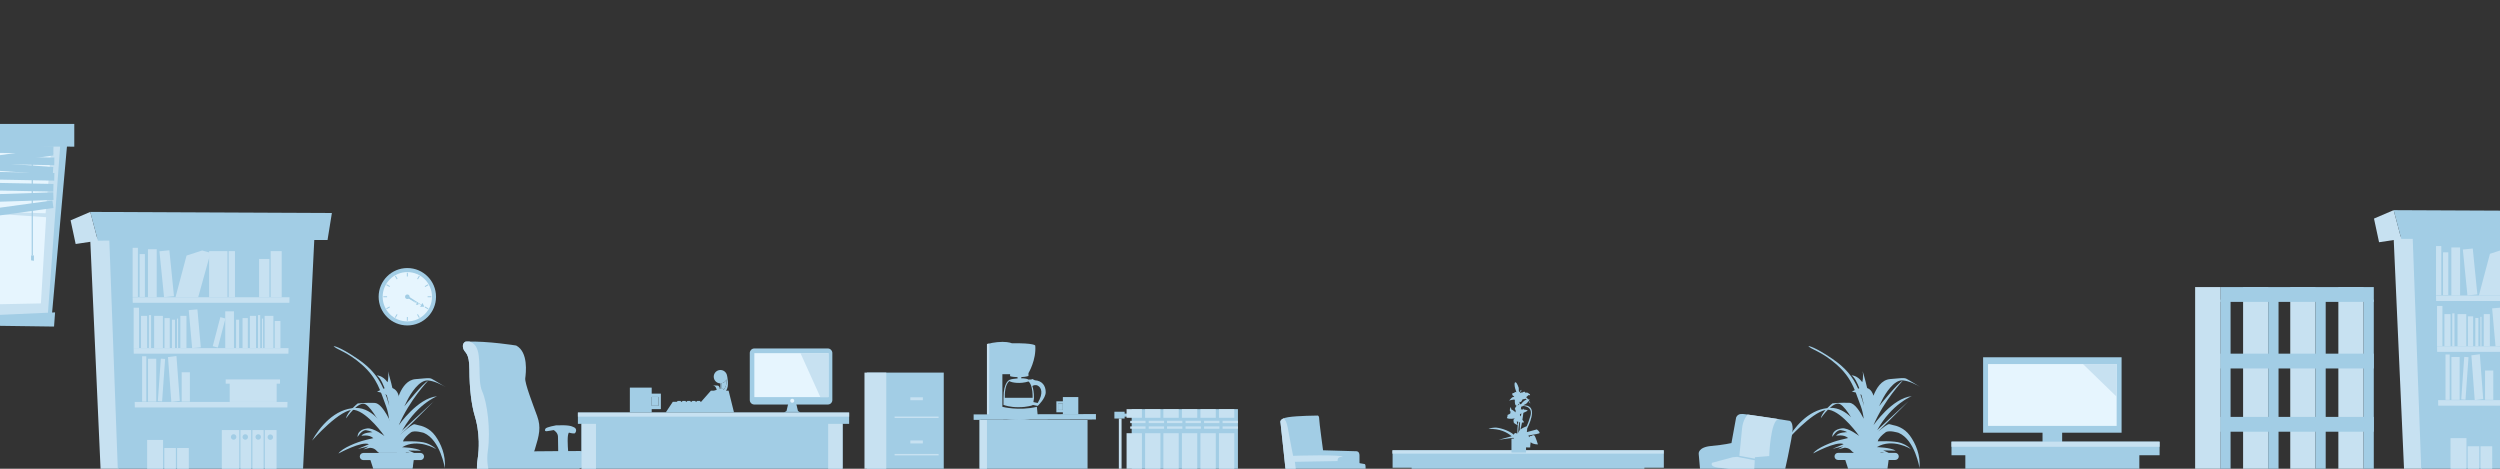 <?xml version="1.0" encoding="UTF-8" standalone="no"?>
<!-- Generator: Adobe Illustrator 17.0.0, SVG Export Plug-In . SVG Version: 6.00 Build 0)  -->

<svg
   xmlns:dc="http://purl.org/dc/elements/1.1/"
   xmlns:cc="http://creativecommons.org/ns#"
   xmlns:rdf="http://www.w3.org/1999/02/22-rdf-syntax-ns#"
   xmlns:svg="http://www.w3.org/2000/svg"
   xmlns="http://www.w3.org/2000/svg"
   xmlns:sodipodi="http://sodipodi.sourceforge.net/DTD/sodipodi-0.dtd"
   xmlns:inkscape="http://www.inkscape.org/namespaces/inkscape"
   version="1.1"
   x="0px"
   y="0px"
   width="800"
   height="150"
   viewBox="0 0 800 150"
   enable-background="new 0 0 1415.558 150"
   xml:space="preserve"
   id="svg2"
   inkscape:version="0.48.4 r9939"
   sodipodi:docname="general_background.svg"><rect x="0" y="0" width="800" height="150" fill="#333333" stroke="none"/><defs
     id="defs171" /><sodipodi:namedview
     pagecolor="#ffffff"
     bordercolor="#666666"
     borderopacity="1"
     objecttolerance="10"
     gridtolerance="10"
     guidetolerance="10"
     inkscape:pageopacity="0"
     inkscape:pageshadow="2"
     inkscape:window-width="1280"
     inkscape:window-height="748"
     id="namedview169"
     showgrid="false"
     inkscape:zoom="0.94944893"
     inkscape:cx="678.07198"
     inkscape:cy="-56.622298"
     inkscape:window-x="0"
     inkscape:window-y="0"
     inkscape:window-maximized="1"
     inkscape:current-layer="g35904" /><g
     id="g3531"
     transform="matrix(1.014,0,0,1.014,-42.458,280.749)"><g
       id="Fenêtre-4"><polygon
         id="polygon3217"
         points="33.845,9.378 27.37,81.807 24.976,81.628 30.005,9.581 "
         style="fill:#81c1e0" /><polygon
         id="polygon3219"
         points="0.087,82.671 0.087,8.088 30.937,9.627 25.657,81.807 "
         style="fill:#cbe9fc" /><polygon
         id="polygon3221"
         points="0.651,37.939 1.215,11.11 27.089,12.35 24.762,38.671 "
         style="fill:#ffffff" /><polygon
         id="polygon3223"
         points="0.771,77.01 0.771,38.671 24.976,40.316 22.78,76.572 "
         style="fill:#ffffff" /><polygon
         id="polygon3225"
         points="0.771,76.595 1.215,9.378 0.087,9.378 0.087,77.523 "
         style="fill:#eaf1f5" /><polygon
         id="polygon3227"
         points="28.311,86.307 0.087,85.92 0.087,81.628 28.739,80.346 "
         style="fill:#81c1e0" /><rect
         id="rect3229"
         height="43.691"
         width="0.5"
         y="12.678"
         x="18.903"
         style="fill:#81c1e0" /><polygon
         id="polygon3231"
         points="0.087,30.776 0.087,33.989 28.082,33.06 27.975,29.85 "
         style="fill:#81c1e0" /><polygon
         id="polygon3233"
         points="0.087,25.809 0.087,29.021 28.006,29.547 28.067,26.337 "
         style="fill:#81c1e0" /><polygon
         id="polygon3235"
         points="0.087,9.965 0.087,13.177 28.006,13.704 28.067,10.493 "
         style="fill:#81c1e0" /><polygon
         id="polygon3237"
         points="0.087,21.208 0.087,24.42 28.392,24.953 28.452,21.743 "
         style="fill:#81c1e0" /><polygon
         id="polygon3239"
         points="0.087,14.708 0.087,17.92 28.392,18.453 28.452,15.243 "
         style="fill:#81c1e0" /><polygon
         id="polygon3241"
         points="19.844,58.664 18.647,58.45 18.647,56.369 19.844,56.369 "
         style="fill:#81c1e0" /><polygon
         id="polygon3243"
         points="0.087,37.074 0.087,40.316 28.06,36.443 27.62,33.262 "
         style="fill:#81c1e0" /><polygon
         id="polygon3245"
         points="0.09,14.993 0.09,18.235 28.064,14.362 27.623,11.181 "
         style="fill:#81c1e0" /><polygon
         id="polygon3247"
         points="36.82,10.65 36.82,1.103 0.09,1.103 0.087,10.554 "
         style="fill:#81c1e0" /><polygon
         id="polygon3249"
         points="27.768,22.434 27.997,19.23 0.087,17.231 0.087,20.45 "
         style="fill:#81c1e0" /></g><g
       id="Cadre"><path
         id="path3252"
         d="m 970.966,99.217 v 31.719 h 58.23 V 99.217 h -58.23 z m 56.64,28.659 h -55.05 v -25.6 h 55.05 v 25.6 z"
         inkscape:connector-curvature="0"
         style="fill:#81c1e0" /><rect
         id="rect3254"
         height="13.221"
         width="73.167"
         y="136.86"
         x="963.497"
         style="fill:#81c1e0" /><rect
         id="rect3256"
         height="5.717"
         width="87.5"
         y="134.699"
         x="957.676"
         style="fill:#81c1e0" /><rect
         id="rect3258"
         height="6.365"
         width="8.25"
         y="129.786"
         x="995.956"
         style="fill:#81c1e0" /><polygon
         id="polygon3260"
         points="1027.61,117.743 1027.61,102.252 1015.593,102.252 "
         style="fill:#cbe9fc" /></g><g
       id="Radiateur"><g
         id="g3263"><rect
           id="rect3265"
           height="1.278"
           width="4.443"
           y="122.913"
           x="627.488"
           style="fill:#81c1e0" /><rect
           id="rect3267"
           height="2.861"
           width="4.3"
           y="122.122"
           x="624.192"
           style="fill:#81c1e0" /><rect
           id="rect3269"
           height="29.043"
           width="44.675"
           y="121.037"
           x="631.466"
           style="fill:#81c1e0" /><rect
           id="rect3271"
           height="18.938"
           width="6.45"
           y="131.143"
           x="629.316"
           style="fill:#cbe9fc" /><rect
           id="rect3273"
           height="18.938"
           width="6.45"
           y="131.143"
           x="637.104"
           style="fill:#cbe9fc" /><rect
           id="rect3275"
           height="18.938"
           width="6.45"
           y="131.143"
           x="644.797"
           style="fill:#cbe9fc" /><rect
           id="rect3277"
           height="18.938"
           width="6.45"
           y="131.143"
           x="652.585"
           style="fill:#cbe9fc" /><rect
           id="rect3279"
           height="18.938"
           width="6.45"
           y="131.143"
           x="660.374"
           style="fill:#cbe9fc" /><rect
           id="rect3281"
           height="18.938"
           width="6.45"
           y="131.143"
           x="668.162"
           style="fill:#cbe9fc" /><rect
           id="rect3283"
           height="3.632"
           width="6.45"
           y="121.037"
           x="629.316"
           style="fill:#cbe9fc" /><rect
           id="rect3285"
           height="3.632"
           width="6.45"
           y="121.037"
           x="637.104"
           style="fill:#cbe9fc" /><rect
           id="rect3287"
           height="3.632"
           width="6.45"
           y="121.037"
           x="644.797"
           style="fill:#cbe9fc" /><rect
           id="rect3289"
           height="3.632"
           width="6.45"
           y="121.037"
           x="652.585"
           style="fill:#cbe9fc" /><rect
           id="rect3291"
           height="3.632"
           width="6.45"
           y="121.037"
           x="660.374"
           style="fill:#cbe9fc" /><rect
           id="rect3293"
           height="3.632"
           width="6.45"
           y="121.037"
           x="668.162"
           style="fill:#cbe9fc" /><rect
           id="rect3295"
           height="0.98"
           width="6.45"
           y="125.923"
           x="630.845"
           style="fill:#cbe9fc" /><rect
           id="rect3297"
           height="0.98"
           width="6.45"
           y="125.923"
           x="638.633"
           style="fill:#cbe9fc" /><rect
           id="rect3299"
           height="0.98"
           width="6.45"
           y="125.923"
           x="646.326"
           style="fill:#cbe9fc" /><rect
           id="rect3301"
           height="0.98"
           width="6.45"
           y="125.923"
           x="654.114"
           style="fill:#cbe9fc" /><rect
           id="rect3303"
           height="0.98"
           width="6.45"
           y="125.923"
           x="661.903"
           style="fill:#cbe9fc" /><rect
           id="rect3305"
           height="0.98"
           width="6.45"
           y="125.923"
           x="669.691"
           style="fill:#cbe9fc" /><rect
           id="rect3307"
           height="0.98"
           width="6.45"
           y="128.288"
           x="630.845"
           style="fill:#cbe9fc" /><rect
           id="rect3309"
           height="0.98"
           width="6.45"
           y="128.288"
           x="638.633"
           style="fill:#cbe9fc" /><rect
           id="rect3311"
           height="0.98"
           width="6.45"
           y="128.288"
           x="646.326"
           style="fill:#cbe9fc" /><rect
           id="rect3313"
           height="0.98"
           width="6.45"
           y="128.288"
           x="654.114"
           style="fill:#cbe9fc" /><rect
           id="rect3315"
           height="0.98"
           width="6.45"
           y="128.288"
           x="661.903"
           style="fill:#cbe9fc" /><rect
           id="rect3317"
           height="0.98"
           width="6.45"
           y="128.288"
           x="669.691"
           style="fill:#cbe9fc" /><rect
           id="rect3319"
           height="25.098"
           width="1.147"
           y="124.983"
           x="626.067"
           style="fill:#cbe9fc" /></g></g><g
       id="Plante-6"><path
         id="path3322"
         d="m 193.334,131.546 15.003,-13.862 -14.403,14.463 c 0,-0.001 -0.78,1.199 -0.6,-0.601 z"
         inkscape:connector-curvature="0"
         style="fill:#81c1e0" /><path
         id="path3324"
         d="m 193.815,116.579 c 0,0 -0.504,-8.126 -9.331,-2.886 0,0 6.473,0.588 6.837,5.604 0.364,5.015 0.925,3.642 2.494,-2.718 z"
         inkscape:connector-curvature="0"
         style="fill:#81c1e0" /><path
         id="path3326"
         d="m 190.76,127.787 c 0,0 -3.727,-9.246 -7.257,-9.415 -3.53,-0.168 -7.145,0.224 -7.145,0.224 0,0 -4.427,3.446 -4.903,6.276 0,0 5.184,-7.565 8.126,-5.94 2.942,1.625 7.145,9.975 7.145,9.975 0,0 2.578,5.408 2.718,5.464 0.14,0.056 3.054,1.373 2.83,-1.709 -0.225,-3.082 -1.514,-4.875 -1.514,-4.875 z"
         inkscape:connector-curvature="0"
         style="fill:#81c1e0" /><polygon
         id="polygon3328"
         points="198.953,150 199.977,142.41 181.743,142.41 184.213,150 "
         style="fill:#81c1e0" /><path
         id="path3330"
         d="m 202.735,139.408 h -24.012 c -0.829,0 -1.501,0.672 -1.501,1.501 0,0.829 0.672,1.501 1.501,1.501 h 24.012 c 0.829,0 1.501,-0.672 1.501,-1.501 0,-0.829 -0.672,-1.501 -1.501,-1.501 z"
         inkscape:connector-curvature="0"
         style="fill:#81c1e0" /><path
         id="path3332"
         d="m 201.744,127.717 c -1.429,-0.252 -1.345,-0.883 -3.194,0.42 -1.849,1.303 -4.399,3.601 -4.399,3.601 6.332,-12.721 15.579,-16.167 15.579,-16.167 -8.238,0.785 -16.111,12.189 -16.111,12.189 4.483,-10.535 12.245,-18.619 12.245,-18.619 -1.681,0.42 -9.919,10.675 -9.919,10.675 0,0 0,0 1.303,-2.648 1.303,-2.648 4.959,-8.448 8.532,-8.238 2.856,0.168 6.246,2.026 7.492,2.766 -0.928,-0.567 -2.985,-1.82 -4.592,-2.766 -2.143,-1.261 -1.471,-1.093 -8.07,-0.546 -6.599,0.546 -8.322,11.726 -8.322,11.726 -0.63,-6.851 -3.236,-15.047 -3.236,-15.047 0.462,2.648 -0.168,4.623 -0.168,4.623 -2.143,-2.984 -4.497,-2.858 -4.497,-2.858 3.362,2.27 5.254,12.861 5.254,12.861 -2.522,-9.204 -5.576,-14.542 -13.337,-19.838 -7.761,-5.296 -10.115,-5.38 -10.115,-5.38 1.177,1.513 5.716,2.27 12.104,7.986 6.388,5.716 7.481,10.76 10.003,17.4 1.267,3.338 1.643,8.246 1.703,12.304 -1.597,-2.948 -7.042,-11.849 -14.48,-11.674 -8.91,0.21 -15.257,8.154 -18.367,13.744 0,0 12.188,-13.912 17.82,-12.903 5.632,1.009 12.609,10.97 12.609,10.97 0,0 -4.623,-3.572 -7.271,-3.194 -2.648,0.378 -4.035,1.597 -4.035,3.615 0,0 1.849,-3.152 3.657,-2.858 1.807,0.294 2.606,0.841 2.606,0.841 0,0 -3.825,0.042 -4.623,1.513 0,0 3.236,-0.714 5.001,0.967 0,0 0.042,0 -3.32,0.799 -3.362,0.799 -9.877,3.362 -11.348,5.674 0,0 9.793,-5.38 12.819,-3.909 l -4.665,1.975 4.539,-1.051 -2.228,1.261 2.732,-0.672 c 0,0 1.723,-0.084 2.816,1.219 0.264,0.314 0.65,0.641 1.108,0.932 h 7.451 c 0,0 2.198,0.73 3.129,1.592 10e-4,10e-4 0.002,0.003 0.004,0.004 1.713,1.283 3.523,4.534 3.523,4.534 0.42,-2.858 -2.984,-6.262 -2.984,-6.262 3.152,-0.21 6.304,2.354 6.304,2.354 -0.378,-1.513 -5.128,-3.236 -5.128,-3.236 l 5.296,0.084 c -2.228,-1.345 -7.944,-1.471 -7.944,-1.471 6.557,-3.951 14.248,0.757 14.248,0.757 0,0 -1.261,-1.513 -4.161,-2.522 -2.9,-1.009 -9.709,-0.672 -9.709,-0.672 0.294,-1.261 1.807,-2.69 3.278,-3.783 1.471,-1.093 5.506,0.21 5.506,0.21 6.935,3.026 8.793,14.817 8.793,14.817 0.42,-5.632 -1.648,-10.32 -4.044,-13.64 -2.395,-3.324 -5.758,-4.207 -7.187,-4.459 z"
         inkscape:connector-curvature="0"
         style="fill:#81c1e0" /><path
         id="path3334"
         d="m 926.595,131.546 15.003,-13.862 -14.403,14.463 c 0,-0.001 -0.78,1.199 -0.6,-0.601 z"
         inkscape:connector-curvature="0"
         style="fill:#81c1e0" /><path
         id="path3336"
         d="m 927.076,116.579 c 0,0 -0.504,-8.126 -9.331,-2.886 0,0 6.473,0.588 6.837,5.604 0.364,5.016 0.925,3.642 2.494,-2.718 z"
         inkscape:connector-curvature="0"
         style="fill:#81c1e0" /><path
         id="path3338"
         d="m 924.022,127.787 c 0,0 -3.727,-9.246 -7.257,-9.415 -3.53,-0.168 -7.145,0.224 -7.145,0.224 0,0 -4.427,3.446 -4.903,6.276 0,0 5.184,-7.565 8.126,-5.94 2.942,1.625 7.145,9.975 7.145,9.975 0,0 2.578,5.408 2.718,5.464 0.14,0.056 3.054,1.373 2.83,-1.709 -0.225,-3.082 -1.514,-4.875 -1.514,-4.875 z"
         inkscape:connector-curvature="0"
         style="fill:#81c1e0" /><polygon
         id="polygon3340"
         points="932.215,150 933.239,142.41 915.005,142.41 917.474,150 "
         style="fill:#81c1e0" /><path
         id="path3342"
         d="m 935.997,139.408 h -24.012 c -0.829,0 -1.501,0.672 -1.501,1.501 0,0.829 0.672,1.501 1.501,1.501 h 24.012 c 0.829,0 1.501,-0.672 1.501,-1.501 0,-0.829 -0.673,-1.501 -1.501,-1.501 z"
         inkscape:connector-curvature="0"
         style="fill:#81c1e0" /><path
         id="path3344"
         d="m 935.005,127.717 c -1.429,-0.252 -1.345,-0.883 -3.194,0.42 -1.849,1.303 -4.399,3.601 -4.399,3.601 6.332,-12.721 15.579,-16.167 15.579,-16.167 -8.238,0.785 -16.111,12.189 -16.111,12.189 4.483,-10.535 12.245,-18.619 12.245,-18.619 -1.681,0.42 -9.919,10.675 -9.919,10.675 0,0 0,0 1.303,-2.648 1.303,-2.648 4.959,-8.448 8.532,-8.238 2.856,0.168 6.246,2.026 7.492,2.766 -0.928,-0.567 -2.985,-1.82 -4.592,-2.766 -2.143,-1.261 -1.471,-1.093 -8.07,-0.546 -6.599,0.546 -8.322,11.726 -8.322,11.726 -0.63,-6.851 -3.236,-15.047 -3.236,-15.047 0.462,2.648 -0.168,4.623 -0.168,4.623 -2.143,-2.984 -4.497,-2.858 -4.497,-2.858 3.362,2.27 5.254,12.861 5.254,12.861 -2.522,-9.204 -5.576,-14.542 -13.337,-19.838 -7.761,-5.296 -10.115,-5.38 -10.115,-5.38 1.177,1.513 5.716,2.27 12.104,7.986 6.388,5.716 7.481,10.76 10.003,17.4 1.267,3.338 1.643,8.246 1.703,12.304 -1.597,-2.948 -7.042,-11.849 -14.48,-11.674 -8.91,0.21 -15.257,8.154 -18.367,13.744 0,0 12.188,-13.912 17.82,-12.903 5.632,1.009 12.609,10.97 12.609,10.97 0,0 -4.623,-3.572 -7.271,-3.194 -2.648,0.378 -4.035,1.597 -4.035,3.615 0,0 1.849,-3.152 3.657,-2.858 1.808,0.294 2.606,0.841 2.606,0.841 0,0 -3.825,0.042 -4.623,1.513 0,0 3.236,-0.714 5.001,0.967 0,0 0.042,0 -3.32,0.799 -3.362,0.799 -9.877,3.362 -11.348,5.674 0,0 9.793,-5.38 12.819,-3.909 l -4.665,1.975 4.539,-1.051 -2.228,1.261 2.732,-0.672 c 0,0 1.723,-0.084 2.816,1.219 0.264,0.314 0.65,0.641 1.108,0.932 h 7.451 c 0,0 2.198,0.73 3.129,1.592 10e-4,10e-4 0.002,0.003 0.004,0.004 1.713,1.283 3.523,4.534 3.523,4.534 0.42,-2.858 -2.984,-6.262 -2.984,-6.262 3.152,-0.21 6.304,2.354 6.304,2.354 -0.378,-1.513 -5.128,-3.236 -5.128,-3.236 l 5.296,0.084 c -2.227,-1.345 -7.943,-1.471 -7.943,-1.471 6.557,-3.951 14.248,0.757 14.248,0.757 0,0 -1.261,-1.513 -4.161,-2.522 -2.9,-1.009 -9.709,-0.672 -9.709,-0.672 0.294,-1.261 1.807,-2.69 3.278,-3.783 1.471,-1.093 5.506,0.21 5.506,0.21 6.935,3.026 8.793,14.817 8.793,14.817 0.42,-5.632 -1.648,-10.32 -4.044,-13.64 -2.396,-3.324 -5.759,-4.207 -7.188,-4.459 z"
         inkscape:connector-curvature="0"
         style="fill:#81c1e0" /></g><g
       id="Étagère-4"><polygon
         id="polygon3347"
         points="94.576,46.86 82.14,49.897 86.646,150.02 94.001,150.02 "
         style="fill:#cbe9fc" /><polygon
         id="polygon3349"
         points="82.14,38.096 73.874,41.639 76.004,51.589 85.338,50.18 "
         style="fill:#cbe9fc" /><polygon
         id="polygon3351"
         points="176.338,49.913 181.915,49.897 183.743,38.566 82.14,38.096 85.338,50.18 90.163,50.166 93.86,150.02 101.169,150.02 101.169,149.997 164.689,149.997 164.689,150.02 171.434,150.02 "
         style="fill:#81c1e0" /></g><g
       id="Casier-25"><polygon
         id="polygon3354"
         points="47.599,150 60.844,150 59.106,76.268 47.599,80.993 "
         style="fill:#cbe9fc" /><polygon
         id="polygon3356"
         points="59.106,76.268 88.358,75.771 87.68,150 59.073,150 "
         style="fill:#81c1e0" /></g><g
       id="Horloge-4"><g
         id="g3359"><circle
           id="circle3361"
           r="12.067"
           cy="73.768"
           cx="197.278"
           sodipodi:cx="197.278"
           sodipodi:cy="73.767998"
           sodipodi:rx="12.067"
           sodipodi:ry="12.067"
           style="fill:#81c1e0"
           d="m 209.345,73.768 c 0,6.664 -5.403,12.067 -12.067,12.067 -6.664,0 -12.067,-5.403 -12.067,-12.067 0,-6.664 5.403,-12.067 12.067,-12.067 6.664,0 12.067,5.403 12.067,12.067 z" /><circle
           id="circle3363"
           r="10.371"
           cy="73.768"
           cx="197.278"
           sodipodi:cx="197.278"
           sodipodi:cy="73.767998"
           sodipodi:rx="10.371"
           sodipodi:ry="10.371"
           style="fill:#ffffff"
           d="m 207.649,73.768 c 0,5.728 -4.643,10.371 -10.371,10.371 -5.728,0 -10.371,-4.643 -10.371,-10.371 0,-5.728 4.643,-10.371 10.371,-10.371 5.728,0 10.371,4.643 10.371,10.371 z" /><circle
           id="circle3365"
           r="0.954"
           cy="73.768"
           cx="197.278"
           sodipodi:cx="197.278"
           sodipodi:cy="73.767998"
           sodipodi:rx="0.954"
           sodipodi:ry="0.954"
           style="fill:#81c1e0"
           d="m 198.232,73.768 c 0,0.527 -0.427,0.954 -0.954,0.954 -0.527,0 -0.954,-0.427 -0.954,-0.954 0,-0.527 0.427,-0.954 0.954,-0.954 0.527,0 0.954,0.427 0.954,0.954 z" /><polygon
           id="polygon3367"
           points="197.707,73.574 204.314,77.873 197.32,74.237 "
           style="fill:#81c1e0" /><polygon
           id="polygon3369"
           points="203.625,76.358 204.431,77.941 202.655,78.02 "
           style="fill:#81c1e0" /><polygon
           id="polygon3371"
           points="198.046,74.029 201.887,77.109 197.765,74.417 "
           style="fill:#81c1e0" /><polygon
           id="polygon3373"
           points="201.553,76.125 201.956,77.159 200.848,77.098 "
           style="fill:#81c1e0" /><rect
           id="rect3375"
           height="1.568"
           width="0.409"
           y="63.685"
           x="197.074"
           style="fill:#81c1e0" /><rect
           id="rect3377"
           height="0.409"
           width="1.568"
           y="73.564"
           x="205.794"
           style="fill:#81c1e0" /><rect
           id="rect3379"
           height="1.568"
           width="0.409"
           transform="matrix(0.5,0.866,-0.866,0.5,162.561,-143.27)"
           y="68.336"
           x="205.128"
           style="fill:#81c1e0" /><rect
           id="rect3381"
           height="1.568"
           width="0.409"
           transform="matrix(0.866,0.5,-0.5,0.866,59.953,-92.198)"
           y="64.932"
           x="201.725"
           style="fill:#81c1e0" /><rect
           id="rect3383"
           height="1.568"
           width="0.409"
           y="82.283"
           x="197.074"
           style="fill:#81c1e0" /><rect
           id="rect3385"
           height="0.409"
           width="1.568"
           y="73.564"
           x="187.195"
           style="fill:#81c1e0" /><rect
           id="rect3387"
           height="1.568"
           width="0.409"
           transform="matrix(-0.5,-0.866,0.866,-0.5,215.893,281.502)"
           y="77.633"
           x="189.02"
           style="fill:#81c1e0" /><rect
           id="rect3389"
           height="1.568"
           width="0.409"
           transform="matrix(-0.866,-0.5,0.5,-0.866,318.493,249.025)"
           y="81.036"
           x="192.422"
           style="fill:#81c1e0" /><rect
           id="rect3391"
           height="1.568"
           width="0.409"
           transform="matrix(-0.866,0.5,-0.5,-0.866,417.716,51.755)"
           y="81.038"
           x="201.722"
           style="fill:#81c1e0" /><rect
           id="rect3393"
           height="1.568"
           width="0.409"
           transform="matrix(-0.5,0.866,-0.866,-0.5,375.945,-60.147)"
           y="77.636"
           x="205.126"
           style="fill:#81c1e0" /><rect
           id="rect3395"
           height="1.568"
           width="0.409"
           transform="matrix(0.866,-0.5,0.5,0.866,-7.056,105.086)"
           y="64.93"
           x="192.426"
           style="fill:#81c1e0" /><rect
           id="rect3397"
           height="1.568"
           width="0.409"
           transform="matrix(0.5,-0.866,0.866,0.5,34.723,198.393)"
           y="68.333"
           x="189.022"
           style="fill:#81c1e0" /></g></g><g
       id="Siège-7"><path
         id="path3400"
         d="m 273.982,140.222 c -0.142,-1.775 -4.921,-1.628 -4.921,-1.628 0,0 -1.8,0.007 -4.252,0.019 -0.166,-2.005 -0.478,-6.894 0.32,-7.755 1.282,0.335 2.401,0.512 2.64,0.17 0.445,-0.635 0.722,-1.808 -0.438,-2.381 -1.159,-0.574 -2.34,-1.047 -7.623,-0.844 0,0 -4.076,0.726 -4.422,1.382 -0.346,0.656 -0.354,1.077 0.438,1.096 0.434,0.01 1.671,-0.306 3.017,-0.489 0.49,0.304 1.734,1.221 1.792,2.727 0.057,1.477 0.086,4.776 0.096,6.117 -3.895,0.022 -7.9,0.049 -8.994,0.073 -0.43,0.01 -0.789,0.02 -1.113,0.036 0.104,-0.26 0.2,-0.521 0.281,-0.782 1.846,-6.005 2.708,-9.302 0.993,-14.032 -1.715,-4.731 -5.28,-13.84 -5.014,-15.928 0.266,-2.087 1.409,-10.933 -3.793,-13.749 0,0 -11.742,-1.939 -21.049,-1.66 l -0.001,-10e-4 c -0.059,0.002 -0.119,0.003 -0.178,0.005 0,0 -0.525,0.177 -0.882,0.723 -0.277,0.425 -0.452,1.074 -0.199,2.038 0.579,2.203 2.626,1.432 2.625,9.097 -0.001,7.665 0.868,14.851 2.281,19.445 0.353,1.148 0.671,2.425 0.932,3.804 0.065,0.345 0.127,0.696 0.185,1.053 0.287,1.773 0.476,3.694 0.529,5.715 0,0.02 0.001,0.039 0.002,0.058 0.06,2.441 -0.082,5.026 -0.498,7.671 -0.096,0.607 -0.163,1.171 -0.205,1.694 -0.042,0.524 -0.059,1.007 -0.056,1.453 0.006,0.669 0.058,1.255 0.146,1.767 0.029,0.171 0.062,0.333 0.098,0.488 0.073,0.309 0.158,0.587 0.254,0.837 0.287,0.749 0.66,1.242 1.016,1.56 h 2.116 7.952 c 1.192,-0.079 2.053,-0.141 2.175,-0.159 0.177,-0.027 1.61,-0.974 3.382,-2.483 1.072,0.127 2.141,0.271 3.175,0.42 L 246.582,150 h 3.634 l -0.077,-1.707 c 0.596,0.096 1.163,0.188 1.688,0.274 3.135,0.51 9.195,-0.057 9.195,-0.057 0,0 7.817,-2.155 10.189,-3.137 2.373,-0.981 2.709,-1.884 2.709,-1.884 0,0 0.204,-1.492 0.062,-3.267 z"
         inkscape:connector-curvature="0"
         style="fill:#81c1e0" /><path
         id="path3402"
         d="m 231.051,138.502 c 1.25,-8.5 -0.25,-20.375 -2.375,-25.005 -2.125,-4.63 0,-15.12 -2.75,-19.025 -0.775,-1.1 -1.728,-1.655 -2.698,-1.903 -0.433,0.004 -0.864,0.01 -1.289,0.023 l -0.001,-0.001 c -0.059,0.002 -0.119,0.003 -0.178,0.005 0,0 -0.525,0.177 -0.882,0.723 -0.277,0.425 -0.452,1.074 -0.199,2.038 0.579,2.203 2.626,1.432 2.625,9.097 -0.001,7.665 0.868,14.851 2.281,19.445 0.353,1.148 0.671,2.425 0.932,3.804 0.065,0.345 0.127,0.696 0.185,1.053 0.287,1.773 0.476,3.694 0.529,5.715 0,0.02 0.001,0.039 0.002,0.058 0.06,2.441 -0.082,5.026 -0.498,7.671 -0.096,0.607 -0.162,1.17 -0.205,1.694 -0.042,0.524 -0.059,1.007 -0.056,1.453 0.006,0.669 0.058,1.255 0.146,1.767 0.029,0.171 0.062,0.333 0.098,0.488 0.073,0.309 0.159,0.587 0.254,0.837 0.287,0.749 0.66,1.242 1.017,1.56 h 2.116 2.27 c -1.024,-2.715 -2.015,-6.797 -1.324,-11.497 z"
         inkscape:connector-curvature="0"
         style="fill:#cbe9fc" /><path
         id="path3404"
         d="m 891.355,125.901 c 0,0 -14.497,-2.265 -19.004,-2.809 -0.101,-0.012 -0.196,-0.021 -0.291,-0.03 -0.112,-0.003 -0.236,-0.013 -0.365,-0.027 -0.383,-0.021 -0.72,-0.015 -1.016,0.014 -1.501,0.248 -1.839,1.538 -1.839,1.538 l -1.948,10.656 c 0,0 -2.899,0.715 -8.517,1.227 -5.617,0.512 -5.255,3.279 -5.255,3.279 L 854.027,150 h 34.61 c 0,0 3.986,-17.485 3.986,-20.67 0,-3.185 -1.268,-3.429 -1.268,-3.429 z"
         inkscape:connector-curvature="0"
         style="fill:#81c1e0" /></g><g
       id="Meuble_1_-7"><rect
         id="rect3407"
         height="25.538"
         width="109.735"
         y="124.462"
         x="270.441"
         style="fill:#81c1e0" /><rect
         id="rect3409"
         height="4.747"
         width="114.015"
         y="122.426"
         x="268.912"
         style="fill:#81c1e0" /><polygon
         id="polygon3411"
         points="350.751,150 373.191,127.173 380.176,127.173 380.176,150 "
         style="fill:#cbe9fc" /><rect
         id="rect3413"
         height="10.555"
         width="97.831"
         y="139.476"
         x="742.092"
         style="fill:#81c1e0" /><rect
         id="rect3415"
         height="7.338"
         width="114.015"
         y="138.289"
         x="734.086"
         style="fill:#81c1e0" /><path
         id="path3417"
         d="m 729.614,148.189 c 0,0 0,-1.75 0,-2.938 0,-1.188 -0.438,-1.188 -0.438,-1.188 l -2.125,-0.375 c 0,0 0,-1.313 0,-3.188 0,-1.875 -1.25,-1.813 -1.25,-1.813 l -14.063,-0.401 c 0,0 -1.625,-11.849 -1.625,-13.224 0,-1.375 -0.625,-1.375 -0.625,-1.375 0,0 -8.438,0.063 -12.438,0.688 -4,0.625 -3.188,2.313 -3.188,2.313 l 2.5,23.311 31.375,0.031 -0.063,-1.091 h 1.813 c 0,0 0.099,-0.055 0.12,-0.671 0.011,-0.046 0.007,-0.079 0.007,-0.079 z"
         inkscape:connector-curvature="0"
         style="fill:#81c1e0" /><path
         id="path3419"
         d="M 782.926,138.289"
         inkscape:connector-curvature="0"
         style="fill:#81c1e0" /><g
         id="g3421"><path
           id="path3423"
           d="m 788.663,119.821 -0.554,0.157 c 0.02,0.431 -0.032,0.975 -0.167,1.091 0,0 0.434,0.022 0.949,0.064 0.117,-0.183 0.244,-0.341 0.382,-0.458 0,0 -0.018,0.179 -0.051,0.488 0.557,0.054 1.122,0.131 1.298,0.231 0.38,0.217 0.38,0.217 0.38,0.217 0,0 -1.205,0.728 -1.839,0.943 -0.103,0.838 -0.241,1.875 -0.409,2.944 0.325,0.361 0.655,0.79 0.62,0.998 -0.02,0.12 -0.359,0.144 -0.804,0.11 -0.187,1.061 -0.401,2.092 -0.638,2.927 0.836,-0.659 2.194,-1.2 2.634,-1.365 0.5,-1.122 1.052,-2.56 1.553,-4.318 0.962,-3.378 -1.588,-4.104 -3.183,-4.239 -0.112,0.123 -0.171,0.21 -0.171,0.21 z"
           inkscape:connector-curvature="0"
           style="fill:none" /><path
           id="path3425"
           d="m 788.241,122.764 c -0.216,0.099 -0.439,0.228 -0.605,0.332 -0.009,0.138 -0.018,0.275 -0.028,0.411 0.12,0.137 0.259,0.324 0.36,0.543 0.076,-0.45 0.167,-0.883 0.273,-1.286 z"
           inkscape:connector-curvature="0"
           style="fill:none" /><path
           id="path3427"
           d="m 787.53,117.884 c -0.039,0.014 -0.071,0.057 -0.102,0.111 0.023,0.3 0.065,0.629 0.132,0.987 0.259,-0.101 0.479,-0.167 0.606,-0.175 0.377,-0.539 1.214,-1.554 2.328,-1.852 -0.14,-0.053 -0.274,-0.117 -0.346,-0.21 -0.176,-0.231 -0.217,-0.149 -0.543,-0.027 -0.326,0.122 -0.339,0.122 -0.611,0.081 -0.271,-0.041 -0.434,0.353 -0.76,0.926 -0.324,0.572 -0.514,0.091 -0.704,0.159 z"
           inkscape:connector-curvature="0"
           style="fill:none" /><path
           id="path3429"
           d="m 786.903,130.855 c 0,0 0.08,-0.102 0.221,-0.173 -0.009,-0.117 0.011,-0.254 0.08,-0.424 0.065,-0.158 0.185,-0.315 0.336,-0.467 0.004,-0.708 0.029,-1.939 0.135,-3.284 -0.117,-0.02 -0.232,-0.042 -0.345,-0.066 -0.051,0.449 -0.087,0.724 -0.087,0.724 0,0 -0.307,1.609 -0.34,3.69 z"
           inkscape:connector-curvature="0"
           style="fill:none" /><path
           id="path3431"
           d="m 787.163,118.698 c -0.024,0.047 -0.05,0.091 -0.08,0.123 -0.11,0.118 -0.285,0.45 -0.513,0.642 0.204,-0.119 0.425,-0.233 0.64,-0.331 -0.014,-0.111 -0.031,-0.259 -0.047,-0.434 z"
           inkscape:connector-curvature="0"
           style="fill:none" /><path
           id="path3433"
           d="m 788.106,113.535 -0.018,0.088 c 0.001,0 0.015,-0.043 0.018,-0.088 z"
           inkscape:connector-curvature="0"
           style="fill:#81c1e0" /><path
           id="path3435"
           d="m 794.728,129.505 -4.194,1.143 c 0.053,-0.276 -0.031,-0.364 0.074,-0.751 0.05,-0.185 0.063,-0.481 0.059,-0.778 1.81,-3.69 4.102,-10.015 -1.639,-9.692 0.194,-0.169 0.459,-0.352 0.8,-0.461 0.471,-0.152 1.081,-0.893 1.478,-1.434 0.071,0.126 0.308,0.746 0.308,0.746 0,0 0.516,0.421 0.38,0.176 -0.136,-0.244 -0.176,-0.197 -0.448,-0.73 -0.056,-0.11 -0.109,-0.211 -0.159,-0.305 0.196,-0.274 0.324,-0.476 0.324,-0.476 -0.215,-0.055 -0.425,-0.076 -0.627,-0.073 -0.016,-0.027 -0.026,-0.045 -0.026,-0.045 l -0.828,-0.855 c 0,0 1.099,-1.031 1.181,-0.936 0.081,0.095 0.434,0.231 0.461,0.149 0.027,-0.081 -0.054,-0.434 -0.054,-0.434 0,0 -1.045,-0.733 -1.113,-0.719 -0.068,0.014 -0.923,0 -0.923,0 0,0 -0.054,-0.488 -0.434,-0.366 -0.38,0.122 -0.733,0.353 -0.733,0.353 l -0.638,-0.014 -0.339,0.285 c 0,0 -0.041,-0.624 0.258,-0.801 0.188,-0.111 0.215,-0.028 0.21,0.048 l 0.061,-0.306 0.109,-0.407 -0.393,0.421 -0.109,-0.231 c 0,0 -0.194,0.828 -0.233,0.882 -0.039,0.054 -0.391,-0.516 -0.391,-0.516 l -0.041,-1.33 c 0,0 -0.719,-2.253 -1.343,-2.348 -0.624,-0.095 -0.434,1.628 -0.176,2.538 0.258,0.909 0.597,1.764 0.597,1.764 0,0 -0.122,-0.299 -0.502,-0.19 -0.38,0.109 -0.556,0.38 -0.556,0.38 0,0 -0.584,0.041 -0.706,0.217 -0.122,0.176 0.014,0.733 0.217,0.882 0.203,0.149 0.665,0.326 0.543,0.556 0,0 -0.611,-0.068 -1.072,0.421 -0.461,0.489 -1.045,1.126 -1.045,1.126 0,0 2.063,-0.624 2.415,-0.312 0,0 -0.163,1.791 0.407,2.348 0.18,0.176 0.346,0.201 0.494,0.146 -0.292,0.188 -0.519,0.381 -0.584,0.543 -0.217,0.543 -0.353,0.841 -0.353,0.841 l 0.353,0.407 v 1.004 c -0.95,-0.923 -1.873,-1.303 -1.873,-1.303 v -0.543 l -0.299,-0.353 c 0,0 -0.244,1.031 -0.271,1.221 -0.027,0.19 0.271,0.543 0.271,0.543 v 0.76 c 0,0 -0.516,0.543 -0.923,0.577 -0.407,0.034 -0.353,0.889 -0.353,0.889 l -0.217,0.57 c 1.086,0.651 3.311,0.136 3.311,0.136 l -0.57,0.624 c 0,0 0.109,0.461 0.109,1.004 0,0.543 1.71,1.248 1.71,1.248 -0.19,-0.19 -0.407,-1.628 -0.407,-1.628 0.126,0.075 0.352,0.153 0.624,0.225 -0.013,0.08 -0.023,0.154 -0.037,0.236 -0.294,1.774 -0.372,3.344 -0.354,4.624 -0.135,0.029 -0.312,0.011 -0.544,-0.105 -0.552,-0.276 -0.826,0.331 -0.928,0.648 -2.275,-2.027 -6.531,-3.059 -7.893,-3.004 -1.979,0.081 -2.724,0.583 -2.724,0.583 4.722,-0.226 7.841,1.456 9.719,3.064 l -5.461,1.488 c 0,0 2.808,-0.369 6.153,-0.846 0.118,0.118 0.231,0.235 0.335,0.348 h -1.125 v 5.862 h 6.131 v -2.167 c 0.815,0.068 1.749,0.006 1.749,0.006 -0.065,-0.327 0.196,-2.189 0.196,-2.189 1.078,1.013 3.038,0.915 3.038,0.915 0,0 -0.947,-3.169 -1.437,-3.691 -0.49,-0.523 -1.339,0.196 -1.339,0.196 -0.555,-0.196 -0.915,0.457 -0.915,0.457 l -0.051,-0.012 c -0.042,-0.305 -0.136,-0.524 -0.245,-0.68 2.625,-0.427 4.633,-0.816 4.689,-1.013 0.164,-0.578 -1.139,-1.556 -1.139,-1.556 z m -2.711,-5.654 c -0.501,1.758 -1.053,3.196 -1.553,4.318 -0.44,0.165 -1.798,0.706 -2.634,1.365 0.237,-0.835 0.451,-1.866 0.638,-2.927 0.446,0.034 0.784,0.01 0.804,-0.11 0.035,-0.208 -0.296,-0.637 -0.62,-0.998 0.168,-1.069 0.306,-2.106 0.409,-2.944 0.635,-0.215 1.839,-0.943 1.839,-0.943 0,0 0,0 -0.38,-0.217 -0.176,-0.101 -0.741,-0.177 -1.298,-0.231 0.034,-0.309 0.051,-0.488 0.051,-0.488 -0.139,0.117 -0.265,0.275 -0.382,0.458 -0.515,-0.043 -0.949,-0.064 -0.949,-0.064 0.136,-0.116 0.188,-0.661 0.167,-1.091 l 0.554,-0.157 c 0,0 0.058,-0.087 0.171,-0.209 1.596,0.134 4.145,0.86 3.183,4.238 z m -4.381,-0.755 c 0.166,-0.103 0.388,-0.233 0.605,-0.332 -0.106,0.402 -0.197,0.835 -0.274,1.286 -0.101,-0.219 -0.24,-0.406 -0.36,-0.543 0.011,-0.136 0.02,-0.273 0.029,-0.411 z m 0.6,-5.372 c 0.326,-0.573 0.489,-0.967 0.76,-0.926 0.271,0.041 0.285,0.041 0.611,-0.081 0.326,-0.122 0.366,-0.204 0.543,0.027 0.071,0.093 0.206,0.157 0.346,0.21 -1.114,0.298 -1.951,1.313 -2.328,1.852 -0.128,0.009 -0.347,0.074 -0.606,0.175 -0.067,-0.357 -0.11,-0.687 -0.132,-0.987 0.03,-0.054 0.063,-0.097 0.102,-0.111 0.188,-0.067 0.378,0.414 0.704,-0.159 z m -1.154,1.096 c 0.03,-0.032 0.056,-0.075 0.08,-0.123 0.017,0.175 0.034,0.323 0.047,0.433 -0.216,0.098 -0.437,0.212 -0.64,0.331 0.228,-0.191 0.403,-0.523 0.513,-0.641 z m 0.593,7.686 c -0.106,1.345 -0.131,2.576 -0.135,3.284 -0.151,0.153 -0.271,0.309 -0.336,0.467 -0.069,0.169 -0.089,0.307 -0.08,0.424 -0.141,0.072 -0.221,0.173 -0.221,0.173 0.033,-2.08 0.34,-3.69 0.34,-3.69 0,0 0.035,-0.275 0.087,-0.724 0.113,0.024 0.228,0.046 0.345,0.066 z"
           inkscape:connector-curvature="0"
           style="fill:#81c1e0" /></g></g><g
       id="Objets_meuble-23"><polygon
         id="polygon3438"
         points="359.131,121.827 361.544,121.827 360.191,116.11 359.131,116.11 358.07,116.11 356.717,121.827 "
         style="fill:#81c1e0" /><polygon
         id="polygon3440"
         points="359.131,122.448 362.593,122.448 361.544,121.827 359.131,121.827 356.717,121.827 355.669,122.448 "
         style="fill:#81c1e0" /><path
         id="path3442"
         d="m 375.972,97.19 c -0.109,-0.941 -0.9,-1.674 -1.87,-1.674 h -30.935 c -0.97,0 -1.761,0.733 -1.87,1.674 h -0.022 v 20.008 c 0,1.045 0.847,1.892 1.892,1.892 h 30.935 c 1.045,0 1.892,-0.847 1.892,-1.892 V 97.19 h -0.022 z"
         inkscape:connector-curvature="0"
         style="fill:#81c1e0" /><rect
         id="rect3444"
         height="18.479"
         width="31.155"
         y="97.49"
         x="343.199"
         style="fill:#ffffff" /><circle
         id="circle3446"
         r="0.844"
         cy="117.506"
         cx="359.131"
         sodipodi:cx="359.13101"
         sodipodi:cy="117.506"
         sodipodi:rx="0.84399998"
         sodipodi:ry="0.84399998"
         style="fill:#ffffff"
         d="m 359.975,117.506 c 0,0.466 -0.378,0.844 -0.844,0.844 -0.466,0 -0.844,-0.378 -0.844,-0.844 0,-0.466 0.378,-0.844 0.844,-0.844 0.466,0 0.844,0.378 0.844,0.844 z" /><polygon
         id="polygon3448"
         points="362.593,97.49 374.354,97.49 374.354,115.968 370.945,115.968 "
         style="fill:#cbe9fc" /><g
         id="g3450"><path
           id="path3452"
           d="m 330.249,112.992 c 0.483,-0.549 1.452,-1.989 1.276,-4.503 -0.384,0.896 -1.222,1.54 -2.222,1.671 v 2.166 l 0.619,-0.186 0.327,0.852 z"
           inkscape:connector-curvature="0"
           style="fill:none" /><path
           id="path3454"
           d="m 332.366,113.263 h -1.12 c 1.635,-1.709 0.447,-6.461 0.447,-6.461 l -10e-4,0.002 c -0.267,-1.277 -1.398,-2.236 -2.754,-2.236 -1.554,0 -2.815,1.26 -2.815,2.815 0,1.555 1.26,2.815 2.815,2.815 v 2.239 l -0.305,0.092 c 0.131,-0.899 -0.664,-1.388 -0.664,-1.388 l -2.284,-0.117 c 1.3,0.175 1.615,1.483 1.682,1.885 l -1.186,0.356 h -1.254 l -4.113,4.679 h -0.251 l -0.227,-0.375 h -1.206 l -0.326,0.357 -0.016,0.017 h -0.227 l -0.227,-0.375 h -1.206 l -0.326,0.357 -0.016,0.017 h -0.319 l -0.227,-0.375 h -1.206 l -0.326,0.357 -0.016,0.017 h -0.227 l -0.227,-0.375 h -1.206 l -0.326,0.357 -0.016,0.017 h -0.291 l -0.227,-0.375 h -1.206 l -0.326,0.357 -0.016,0.017 h -1.715 l -2.976,4.484 h 5.847 22.859 l -2.273,-9.16 z m -3.063,-3.103 c 1,-0.131 1.838,-0.775 2.222,-1.671 0.176,2.514 -0.792,3.954 -1.276,4.503 l -0.327,-0.853 -0.619,0.186 v -2.165 z"
           inkscape:connector-curvature="0"
           style="fill:#81c1e0" /></g><g
         id="g3456"><rect
           id="rect3458"
           height="3.726"
           width="2.861"
           y="115.902"
           x="300.032"
           style="fill:none" /><path
           id="path3460"
           d="m 302.893,114.505 h -2.861 v -2.528 h -9.181 v 10.449 h 9.181 v -1.401 h 2.861 0.998 v -1.397 -3.726 -1.397 h -0.998 z m 0,5.123 h -2.861 v -3.726 h 2.861 v 3.726 z"
           inkscape:connector-curvature="0"
           style="fill:#81c1e0" /></g></g><g
       id="Meuble_Ikea"><rect
         id="rect3463"
         height="80.321"
         width="15.25"
         y="69.699"
         x="531.849"
         style="fill:#cbe9fc" /><rect
         id="rect3465"
         height="80.321"
         width="15.25"
         y="69.699"
         x="560.433"
         style="fill:#cbe9fc" /><rect
         id="rect3467"
         height="80.321"
         width="15.25"
         y="69.699"
         x="589.583"
         style="fill:#cbe9fc" /><rect
         id="rect3469"
         height="75.02"
         width="6.23"
         y="75"
         x="518.032"
         style="fill:#81c1e0" /><rect
         id="rect3471"
         height="6.23"
         width="93.032"
         y="69.699"
         x="518.032"
         style="fill:#81c1e0" /><rect
         id="rect3473"
         height="6.23"
         width="93.032"
         y="97.699"
         x="518.032"
         style="fill:#81c1e0" /><rect
         id="rect3475"
         height="6.23"
         width="93.032"
         y="124.293"
         x="518.032"
         style="fill:#81c1e0" /><rect
         id="rect3477"
         height="75.02"
         width="6.23"
         y="75"
         x="604.833"
         style="fill:#81c1e0" /><rect
         id="rect3479"
         height="75.02"
         width="6.23"
         y="75"
         x="547.099"
         style="fill:#81c1e0" /><rect
         id="rect3481"
         height="75.02"
         width="6.23"
         y="75"
         x="575.683"
         style="fill:#81c1e0" /><rect
         id="rect3483"
         height="80.321"
         width="15.25"
         y="69.699"
         x="502.782"
         style="fill:#cbe9fc" /></g><g
       id="Casier2"><rect
         id="rect3486"
         height="44.351"
         width="32.333"
         y="105.669"
         x="390.51"
         style="fill:#81c1e0" /><rect
         id="rect3488"
         height="44.351"
         width="9.167"
         y="105.669"
         x="389.51"
         style="fill:#cbe9fc" /><rect
         id="rect3490"
         height="0.605"
         width="18.5"
         y="124.15"
         x="402.176"
         style="fill:#cbe9fc" /><rect
         id="rect3492"
         height="0.605"
         width="18.5"
         y="139.877"
         x="402.176"
         style="fill:#cbe9fc" /><rect
         id="rect3494"
         height="1.24"
         width="5.25"
         y="116.042"
         x="408.801"
         style="fill:#cbe9fc" /><rect
         id="rect3496"
         height="1.24"
         width="5.25"
         y="134.209"
         x="408.801"
         style="fill:#cbe9fc" /><rect
         id="rect3498"
         height="1.24"
         width="5.25"
         y="148.76"
         x="408.801"
         style="fill:#cbe9fc" /></g><g
       id="Machine_à_café"><g
         id="g3501"><rect
           id="rect3503"
           height="2.636"
           width="2.024"
           y="118.729"
           x="470.905"
           style="fill:none" /><path
           id="path3505"
           d="m 470.199,117.74 v 0.989 2.636 0.989 h 0.706 2.024 v 0.991 h 6.497 v -7.394 h -6.497 v 1.789 h -2.024 -0.706 z m 0.706,0.989 h 2.024 v 2.636 h -2.024 v -2.636 z"
           inkscape:connector-curvature="0"
           style="fill:#81c1e0" /></g><rect
         id="rect3507"
         height="24.4"
         width="45.4"
         y="125.6"
         x="437.914"
         style="fill:#81c1e0" /><rect
         id="rect3509"
         height="24.4"
         width="3.1"
         y="125.6"
         x="437.914"
         style="fill:#cbe9fc" /><g
         id="g3511"><g
           id="g3513"><path
             id="path3515"
             d="m 459.232,110.361 -0.14,-0.242 c -0.176,-0.28 -0.379,-0.525 -0.612,-0.726 -3.416,1.103 -7.088,0.514 -8.029,-0.15 -1.914,1.343 -1.969,5.519 -1.922,7.023 h 11.674 c 0.038,-1.199 0.009,-4.094 -0.971,-5.905 z"
             inkscape:connector-curvature="0"
             style="fill:none" /><path
             id="path3517"
             d="m 462.464,111.197 c -0.982,-0.563 -1.942,-0.157 -2.372,0.089 0.389,1.124 0.683,2.712 0.683,4.98 0.013,0.014 0.002,0.221 0,0.25 l -0.238,1.545 1.813,0.379 c 2.585,-4.276 1.436,-6.485 0.114,-7.243 z"
             inkscape:connector-curvature="0"
             style="fill:none" /><path
             id="path3519"
             d="m 461.13,108.886 -1,-0.517 -0.552,0.207 h -1.341 l -0.153,-0.207 c 0,0 -1.233,-0.336 -2.732,-0.331 l 0.17,-0.489 c 2.066,-0.1 2.941,-0.456 2.941,-0.456 v -1.207 c 0,0 3.345,-5.518 2.862,-11.587 0,0 -0.31,-1.104 -9.863,-0.966 0,0 -1.138,-0.586 -3.931,-0.586 -2.793,0 -6.518,0.69 -6.518,1.241 V 123.3 l 0.897,1.31 h 5.587 c 0,0 1.31,0.989 7.357,0.989 6.046,0 7.495,-1.931 7.495,-1.931 l -0.345,-3.609 c -7.633,1.793 -14.507,0 -14.507,0 v -13.725 h 3.242 v 0.828 c 0,0 0.728,0.349 3.093,0.403 l 0.095,0.543 c -1.212,0.097 -2.693,0.286 -3.343,0.574 l -0.002,-0.003 c 0,0 -2.625,0.782 -2.625,7.587 l 0,0 v 2.971 c 0.626,0.24 2.831,0.983 6.184,0.983 4,0 6.027,-0.825 6.027,-0.825 0,0 0.024,-0.058 0.059,-0.143 l 2.121,0.416 c 0,0 3.368,-3.127 3.368,-5.782 10e-4,-2.655 -1.448,-4.793 -4.586,-5 z m -12.602,7.38 c -0.048,-1.504 0.007,-5.68 1.922,-7.023 0.942,0.664 4.614,1.253 8.029,0.15 0.233,0.201 0.436,0.446 0.612,0.726 l 0.14,0.242 c 0.981,1.811 1.009,4.706 0.971,5.905 h -11.674 z m 13.821,2.174 -1.813,-0.379 0.238,-1.545 c 0.002,-0.028 0.012,-0.236 0,-0.25 0,-2.268 -0.294,-3.856 -0.683,-4.98 0.431,-0.247 1.391,-0.652 2.372,-0.089 1.323,0.758 2.472,2.967 -0.114,7.243 z"
             inkscape:connector-curvature="0"
             style="fill:#81c1e0" /></g><polygon
           id="polygon3521"
           points="441.014,93.614 442.011,93.442 441.911,123.319 441.014,123.301 "
           style="fill:#cbe9fc" /></g><rect
         id="rect3523"
         height="2.281"
         width="51.428"
         transform="matrix(1,-0.003,0.003,1,-0.335,1.248)"
         y="123.312"
         x="435.371"
         style="fill:#81c1e0" /></g></g><g
     id="g35904"
     transform="translate(-42.13,267.524)"><g
       id="Fenêtre"
       transform="matrix(0.761,0,0,0.761,37.882,-228.703)"><polygon
         id="polygon8"
         points="30.005,9.581 33.845,9.378 27.37,81.807 24.976,81.628 "
         style="fill:#a2cde5" /><polygon
         id="polygon10"
         points="25.657,81.807 0.087,82.671 0.087,8.088 30.937,9.627 "
         style="fill:#c7e1f1" /><polygon
         id="polygon12"
         points="24.762,38.671 0.651,37.939 1.215,11.11 27.089,12.35 "
         style="fill:#e6f5fe" /><polygon
         id="polygon14"
         points="22.78,76.572 0.771,77.01 0.771,38.671 24.976,40.316 "
         style="fill:#e6f5fe" /><polygon
         id="polygon16"
         points="0.087,77.523 0.771,76.595 1.215,9.378 0.087,9.378 "
         style="fill:#eaf1f5" /><polygon
         id="polygon18"
         points="28.739,80.346 28.311,86.307 0.087,85.92 0.087,81.628 "
         style="fill:#a2cde5" /><rect
         id="rect20"
         height="43.691"
         width="0.5"
         y="12.678"
         x="18.903"
         style="fill:#a2cde5" /><polygon
         id="polygon22"
         points="27.975,29.85 0.087,30.776 0.087,33.989 28.082,33.06 "
         style="fill:#a2cde5" /><polygon
         id="polygon24"
         points="28.067,26.337 0.087,25.809 0.087,29.021 28.006,29.547 "
         style="fill:#a2cde5" /><polygon
         id="polygon26"
         points="28.067,10.493 0.087,9.965 0.087,13.177 28.006,13.704 "
         style="fill:#a2cde5" /><polygon
         id="polygon28"
         points="28.452,21.743 0.087,21.208 0.087,24.42 28.392,24.953 "
         style="fill:#a2cde5" /><polygon
         id="polygon30"
         points="28.452,15.243 0.087,14.708 0.087,17.92 28.392,18.453 "
         style="fill:#a2cde5" /><polygon
         id="polygon32"
         points="19.844,56.369 19.844,58.664 18.647,58.45 18.647,56.369 "
         style="fill:#a2cde5" /><polygon
         id="polygon34"
         points="27.62,33.262 0.087,37.074 0.087,40.316 28.06,36.443 "
         style="fill:#a2cde5" /><polygon
         id="polygon36"
         points="27.623,11.181 0.09,14.993 0.09,18.235 28.064,14.362 "
         style="fill:#a2cde5" /><polygon
         id="polygon38"
         points="0.087,10.554 36.82,10.65 36.82,1.103 0.09,1.103 "
         style="fill:#a2cde5" /><polygon
         id="polygon40"
         points="0.087,20.45 27.768,22.434 27.997,19.23 0.087,17.231 "
         style="fill:#a2cde5" /></g><g
       id="Cadre-7"
       transform="matrix(0.761,0,0,0.761,34.919,-228.703)"><rect
         id="rect43"
         height="13.221"
         width="73.167"
         y="136.86"
         x="835.901"
         style="fill:#a2cde5" /><rect
         id="rect45"
         height="5.717"
         width="87.5"
         y="134.699"
         x="830.08"
         style="fill:#a2cde5" /><rect
         id="rect47"
         height="6.365"
         width="8.25"
         y="129.786"
         x="868.36"
         style="fill:#a2cde5" /><rect
         id="rect49"
         height="31.719"
         width="58.23"
         y="99.217"
         x="843.37"
         style="fill:#a2cde5" /><rect
         id="rect51"
         height="26"
         width="54.088"
         y="102.076"
         x="845.441"
         style="fill:#e6f5fe" /><polygon
         id="polygon53"
         points="885.364,102.076 899.529,115.814 899.529,102.076 "
         style="fill:#c7e1f1" /><rect
         id="rect55"
         height="2.161"
         width="87.5"
         y="134.699"
         x="830.08"
         style="fill:#c7e1f1" /></g><g
       id="Radiateur-1"
       transform="matrix(0.761,0,0,0.761,22.347,-228.703)"><rect
         id="rect58"
         height="1.278"
         width="4.443"
         y="122.913"
         x="497.892"
         style="fill:#a2cde5" /><rect
         id="rect60"
         height="2.861"
         width="4.3"
         y="122.122"
         x="494.596"
         style="fill:#a2cde5" /><rect
         id="rect62"
         height="29.043"
         width="44.675"
         y="121.037"
         x="501.87"
         style="fill:#a2cde5" /><rect
         id="rect64"
         height="18.938"
         width="6.45"
         y="131.143"
         x="499.72"
         style="fill:#c7e1f1" /><rect
         id="rect66"
         height="18.938"
         width="6.45"
         y="131.143"
         x="507.508"
         style="fill:#c7e1f1" /><rect
         id="rect68"
         height="18.938"
         width="6.45"
         y="131.143"
         x="515.201"
         style="fill:#c7e1f1" /><rect
         id="rect70"
         height="18.938"
         width="6.45"
         y="131.143"
         x="522.989"
         style="fill:#c7e1f1" /><rect
         id="rect72"
         height="18.938"
         width="6.45"
         y="131.143"
         x="530.778"
         style="fill:#c7e1f1" /><rect
         id="rect74"
         height="18.938"
         width="6.45"
         y="131.143"
         x="538.566"
         style="fill:#c7e1f1" /><rect
         id="rect76"
         height="3.632"
         width="6.45"
         y="121.037"
         x="499.72"
         style="fill:#c7e1f1" /><rect
         id="rect78"
         height="3.632"
         width="6.45"
         y="121.037"
         x="507.508"
         style="fill:#c7e1f1" /><rect
         id="rect80"
         height="3.632"
         width="6.45"
         y="121.037"
         x="515.201"
         style="fill:#c7e1f1" /><rect
         id="rect82"
         height="3.632"
         width="6.45"
         y="121.037"
         x="522.989"
         style="fill:#c7e1f1" /><rect
         id="rect84"
         height="3.632"
         width="6.45"
         y="121.037"
         x="530.778"
         style="fill:#c7e1f1" /><rect
         id="rect86"
         height="3.632"
         width="6.45"
         y="121.037"
         x="538.566"
         style="fill:#c7e1f1" /><rect
         id="rect88"
         height="0.98"
         width="6.45"
         y="125.923"
         x="501.249"
         style="fill:#c7e1f1" /><rect
         id="rect90"
         height="0.98"
         width="6.45"
         y="125.923"
         x="509.037"
         style="fill:#c7e1f1" /><rect
         id="rect92"
         height="0.98"
         width="6.45"
         y="125.923"
         x="516.73"
         style="fill:#c7e1f1" /><rect
         id="rect94"
         height="0.98"
         width="6.45"
         y="125.923"
         x="524.518"
         style="fill:#c7e1f1" /><rect
         id="rect96"
         height="0.98"
         width="6.45"
         y="125.923"
         x="532.307"
         style="fill:#c7e1f1" /><rect
         id="rect98"
         height="0.98"
         width="6.45"
         y="125.923"
         x="540.095"
         style="fill:#c7e1f1" /><rect
         id="rect100"
         height="0.98"
         width="6.45"
         y="128.288"
         x="501.249"
         style="fill:#c7e1f1" /><rect
         id="rect102"
         height="0.98"
         width="6.45"
         y="128.288"
         x="509.037"
         style="fill:#c7e1f1" /><rect
         id="rect104"
         height="0.98"
         width="6.45"
         y="128.288"
         x="516.73"
         style="fill:#c7e1f1" /><rect
         id="rect106"
         height="0.98"
         width="6.45"
         y="128.288"
         x="524.518"
         style="fill:#c7e1f1" /><rect
         id="rect108"
         height="0.98"
         width="6.45"
         y="128.288"
         x="532.307"
         style="fill:#c7e1f1" /><rect
         id="rect110"
         height="0.98"
         width="6.45"
         y="128.288"
         x="540.095"
         style="fill:#c7e1f1" /><rect
         id="rect112"
         height="25.098"
         width="1.147"
         y="124.983"
         x="496.471"
         style="fill:#c7e1f1" /></g><path
       style="fill:#a2cde5"
       inkscape:connector-curvature="0"
       d="m 169.525,-128.562 11.421,-10.553 -10.964,11.01 c 0,-7.6e-4 -0.594,0.913 -0.457,-0.458 z"
       id="path115" /><path
       style="fill:#a2cde5"
       inkscape:connector-curvature="0"
       d="m 169.891,-139.956 c 0,0 -0.384,-6.186 -7.103,-2.197 0,0 4.928,0.448 5.205,4.266 0.277,3.818 0.704,2.773 1.899,-2.069 z"
       id="path117" /><path
       style="fill:#a2cde5"
       inkscape:connector-curvature="0"
       d="m 167.565,-131.424 c 0,0 -2.837,-7.039 -5.524,-7.167 -2.687,-0.128 -5.439,0.171 -5.439,0.171 0,0 -3.37,2.623 -3.732,4.778 0,0 3.946,-5.759 6.186,-4.522 2.24,1.237 5.439,7.594 5.439,7.594 0,0 1.963,4.117 2.069,4.16 0.107,0.043 2.325,1.045 2.154,-1.301 -0.171,-2.346 -1.153,-3.711 -1.153,-3.711 z"
       id="path119" /><polygon
       style="fill:#a2cde5"
       points="198.953,150 199.977,142.41 181.743,142.41 184.213,150 "
       id="polygon121"
       transform="matrix(0.761,0,0,0.761,22.347,-228.703)" /><path
       style="fill:#a2cde5"
       inkscape:connector-curvature="0"
       d="m 176.681,-122.577 h -18.279 c -0.631,0 -1.143,0.512 -1.143,1.143 0,0.631 0.512,1.143 1.143,1.143 h 18.279 c 0.631,0 1.143,-0.512 1.143,-1.143 0,-0.631 -0.512,-1.143 -1.143,-1.143 z"
       id="path123" /><path
       style="fill:#a2cde5"
       inkscape:connector-curvature="0"
       d="m 175.927,-131.477 c -1.088,-0.192 -1.024,-0.672 -2.431,0.32 -1.408,0.992 -3.349,2.741 -3.349,2.741 4.82,-9.684 11.86,-12.307 11.86,-12.307 -6.271,0.598 -12.265,9.279 -12.265,9.279 3.413,-8.02 9.322,-14.174 9.322,-14.174 -1.28,0.32 -7.551,8.126 -7.551,8.126 0,0 0,0 0.992,-2.016 0.992,-2.016 3.775,-6.431 6.495,-6.271 2.174,0.128 4.755,1.542 5.703,2.106 -0.706,-0.432 -2.272,-1.385 -3.496,-2.106 -1.631,-0.96 -1.12,-0.832 -6.143,-0.416 -5.024,0.416 -6.335,8.927 -6.335,8.927 -0.48,-5.215 -2.463,-11.455 -2.463,-11.455 0.352,2.016 -0.128,3.519 -0.128,3.519 -1.631,-2.272 -3.423,-2.176 -3.423,-2.176 2.559,1.728 4,9.791 4,9.791 -1.92,-7.007 -4.245,-11.07 -10.153,-15.102 -5.908,-4.032 -7.7,-4.096 -7.7,-4.096 0.896,1.152 4.351,1.728 9.214,6.079 4.863,4.351 5.695,8.191 7.615,13.246 0.965,2.541 1.251,6.277 1.296,9.367 -1.216,-2.244 -5.361,-9.02 -11.023,-8.887 -6.783,0.16 -11.615,6.207 -13.982,10.463 0,0 9.278,-10.591 13.566,-9.823 4.287,0.768 9.599,8.351 9.599,8.351 0,0 -3.519,-2.719 -5.535,-2.431 -2.016,0.288 -3.072,1.216 -3.072,2.752 0,0 1.408,-2.399 2.784,-2.176 1.376,0.224 1.984,0.64 1.984,0.64 0,0 -2.912,0.032 -3.519,1.152 0,0 2.463,-0.544 3.807,0.736 0,0 0.032,0 -2.527,0.608 -2.559,0.608 -7.519,2.559 -8.639,4.319 0,0 7.455,-4.096 9.759,-2.976 l -3.551,1.503 3.455,-0.8 -1.696,0.96 2.08,-0.512 c 0,0 1.312,-0.064 2.144,0.928 0.201,0.239 0.495,0.488 0.844,0.71 h 5.672 c 0,0 1.673,0.556 2.382,1.212 7.5e-4,7.6e-4 0.001,0.001 0.002,0.002 1.304,0.977 2.682,3.452 2.682,3.452 0.32,-2.176 -2.272,-4.767 -2.272,-4.767 2.399,-0.16 4.799,1.792 4.799,1.792 -0.288,-1.152 -3.904,-2.463 -3.904,-2.463 l 4.032,0.064 c -1.696,-1.024 -6.047,-1.12 -6.047,-1.12 4.992,-3.008 10.846,0.576 10.846,0.576 0,0 -0.96,-1.152 -3.168,-1.92 -2.208,-0.768 -7.391,-0.512 -7.391,-0.512 0.224,-0.96 1.376,-2.048 2.495,-2.88 1.12,-0.832 4.191,0.16 4.191,0.16 5.279,2.304 6.694,11.28 6.694,11.28 0.32,-4.287 -1.255,-7.856 -3.079,-10.384 -1.823,-2.53 -4.383,-3.203 -5.471,-3.394 z"
       id="path125" /><g
       id="g127"
       transform="matrix(0.761,0,0,0.761,34.919,-228.703)"><path
         style="fill:none"
         inkscape:connector-curvature="0"
         d="m 792.209,115.033 c -0.149,-0.089 -0.298,-0.171 -0.449,-0.249 0.554,1.511 1.06,3.136 1.545,4.906 0,-0.001 -0.378,-2.116 -1.096,-4.657 z"
         id="path129" /><path
         style="fill:none"
         inkscape:connector-curvature="0"
         d="m 783.246,118.933 c -1.234,-0.682 -2.862,0.26 -4.337,1.576 0.093,-0.004 0.181,-0.019 0.274,-0.021 3.347,-0.079 6.285,1.684 8.656,3.912 -1.405,-2.255 -3.149,-4.67 -4.593,-5.467 z"
         id="path131" /><path
         style="fill:none"
         inkscape:connector-curvature="0"
         d="m 801.874,139.408 c -0.56,-0.116 -1.139,-0.172 -1.718,-0.133 0,0 0.049,0.05 0.128,0.133 h 1.59 z"
         id="path133" /><path
         style="fill:#a2cde5"
         inkscape:connector-curvature="0"
         d="m 805.409,127.717 c -1.429,-0.252 -1.345,-0.883 -3.194,0.42 -0.948,0.668 -2.079,1.596 -2.957,2.344 l 12.744,-12.797 -13.185,12.183 c 6.261,-11.179 14.578,-14.296 14.578,-14.296 -8.238,0.785 -16.111,12.188 -16.111,12.188 4.483,-10.535 12.245,-18.619 12.245,-18.619 -1.681,0.42 -9.919,10.675 -9.919,10.675 0,0 0,0 1.303,-2.648 1.303,-2.648 4.959,-8.448 8.532,-8.238 2.856,0.168 6.246,2.027 7.493,2.766 -0.928,-0.567 -2.985,-1.82 -4.593,-2.766 -2.144,-1.261 -1.471,-1.093 -8.07,-0.546 -3.659,0.303 -5.817,3.874 -7.015,6.996 -0.303,-1.106 -1.013,-2.66 -2.651,-3.228 -0.906,-3.983 -1.892,-7.089 -1.892,-7.089 0.462,2.648 -0.168,4.623 -0.168,4.623 -2.143,-2.984 -4.497,-2.858 -4.497,-2.858 1.328,0.896 2.425,3.09 3.268,5.417 -0.167,0.05 -0.34,0.107 -0.516,0.169 -2.254,-5.092 -5.38,-8.841 -10.835,-12.563 -7.761,-5.296 -10.115,-5.38 -10.115,-5.38 1.177,1.513 5.716,2.27 12.104,7.986 4.02,3.597 5.943,6.928 7.444,10.559 -0.399,0.197 -0.813,0.416 -1.252,0.677 0,0 0.705,0.068 1.658,0.332 0.715,1.834 1.364,3.755 2.153,5.833 0.567,1.494 0.949,3.308 1.21,5.214 -1.39,-2.743 -3.733,-6.591 -6.001,-6.699 -3.531,-0.168 -7.145,0.224 -7.145,0.224 0,0 -1.057,0.825 -2.194,1.997 -8.198,0.93 -14.064,8.337 -17.014,13.638 0,0 10.252,-11.697 16.296,-12.855 -0.942,1.085 -1.797,2.341 -1.992,3.496 0,0 1.305,-1.903 2.976,-3.596 0.186,0.004 0.366,0.02 0.54,0.051 5.632,1.009 12.609,10.97 12.609,10.97 0,0 -4.623,-3.573 -7.271,-3.194 -2.648,0.378 -4.035,1.597 -4.035,3.615 0,0 1.849,-3.152 3.656,-2.858 1.807,0.294 2.606,0.841 2.606,0.841 0,0 -3.825,0.042 -4.623,1.513 0,0 3.236,-0.715 5.001,0.967 0,0 0.042,0 -3.32,0.799 -3.362,0.799 -9.877,3.362 -11.348,5.674 0,0 9.793,-5.38 12.819,-3.909 l -4.665,1.975 4.539,-1.051 -2.228,1.261 2.732,-0.672 c 0,0 1.723,-0.084 2.816,1.219 0.264,0.314 0.65,0.641 1.108,0.932 h -6.644 c -0.829,0 -1.501,0.672 -1.501,1.501 0,0.829 0.672,1.501 1.501,1.501 h 3.02 l 2.469,7.59 h 14.741 l 1.024,-7.59 h 2.758 c 0.829,0 1.501,-0.672 1.501,-1.501 0,-0.829 -0.672,-1.501 -1.501,-1.501 h -2.718 c -1.208,-0.601 -2.351,-1.016 -2.351,-1.016 l 5.296,0.084 c -2.227,-1.345 -7.943,-1.471 -7.943,-1.471 6.556,-3.951 14.248,0.757 14.248,0.757 0,0 -1.261,-1.513 -4.161,-2.522 -2.9,-1.009 -9.709,-0.672 -9.709,-0.672 0.294,-1.261 1.807,-2.69 3.278,-3.783 1.471,-1.093 5.506,0.21 5.506,0.21 6.935,3.026 8.793,14.817 8.793,14.817 0.42,-5.632 -1.648,-10.32 -4.044,-13.64 -2.396,-3.32 -5.758,-4.204 -7.187,-4.456 z M 791.76,114.784 c 0.151,0.078 0.3,0.16 0.449,0.249 0.718,2.541 1.096,4.656 1.096,4.656 -0.485,-1.77 -0.991,-3.394 -1.545,-4.905 z m -12.577,5.704 c -0.093,0.002 -0.182,0.017 -0.274,0.021 1.475,-1.317 3.103,-2.258 4.337,-1.576 1.444,0.797 3.188,3.213 4.594,5.467 -2.371,-2.228 -5.31,-3.991 -8.657,-3.912 z m 22.691,18.92 h -1.59 c -0.079,-0.084 -0.128,-0.133 -0.128,-0.133 0.579,-0.039 1.158,0.018 1.718,0.133 z"
         id="path135" /></g><g
       id="Étagère"
       transform="matrix(0.761,0,0,0.761,8.504,-228.703)"><polygon
         id="polygon138"
         points="94.576,46.86 82.14,49.897 86.646,150.02 94.001,150.02 "
         style="fill:#c7e1f1" /><polygon
         id="polygon140"
         points="82.14,38.096 73.874,41.639 76.004,51.589 85.338,50.18 "
         style="fill:#c7e1f1" /><polygon
         id="polygon142"
         points="101.169,149.997 164.689,149.997 164.689,150.02 171.434,150.02 176.338,49.913 181.915,49.897 183.743,38.566 82.14,38.096 85.338,50.18 90.163,50.166 93.86,150.02 101.169,150.02 "
         style="fill:#a2cde5" /><rect
         id="rect144"
         height="8.776"
         width="19.73"
         y="109.221"
         x="140.787"
         style="fill:#c7e1f1" /><rect
         id="rect146"
         height="16.361"
         width="6.699"
         y="133.97"
         x="106.057"
         style="fill:#c7e1f1" /><polygon
         id="polygon148"
         points="123.585,150.331 123.585,137.377 118.658,137.377 118.658,150.32 118.14,150.32 118.14,137.377 113.274,137.377 113.274,150.331 "
         style="fill:#c7e1f1" /><rect
         id="rect150"
         height="15.467"
         width="3.663"
         y="79.903"
         x="138.905"
         style="fill:#c7e1f1" /><rect
         id="rect152"
         height="11.947"
         width="1.283"
         y="83.423"
         x="143.458"
         style="fill:#c7e1f1" /><rect
         id="rect154"
         height="12.62"
         width="2.215"
         y="82.75"
         x="146.181"
         style="fill:#c7e1f1" /><rect
         id="rect156"
         height="12.62"
         width="2.215"
         transform="matrix(-0.968,-0.253,0.253,-0.968,245.879,209.184)"
         y="82.474"
         x="135.281"
         style="fill:#c7e1f1" /><rect
         id="rect158"
         height="13.553"
         width="2.572"
         y="81.817"
         x="149.27"
         style="fill:#c7e1f1" /><rect
         id="rect160"
         height="13.553"
         width="3.685"
         y="81.817"
         x="155.457"
         style="fill:#c7e1f1" /><rect
         id="rect162"
         height="11.412"
         width="2.406"
         y="83.958"
         x="159.706"
         style="fill:#c7e1f1" /><rect
         id="rect164"
         height="13.88"
         width="0.932"
         y="81.49"
         x="152.67"
         style="fill:#c7e1f1" /><rect
         id="rect166"
         height="12.413"
         width="0.466"
         y="82.957"
         x="154.344"
         style="fill:#c7e1f1" /><rect
         id="rect168"
         height="16.986"
         width="2.261"
         y="78.384"
         x="100.384"
         style="fill:#c7e1f1" /><rect
         id="rect170"
         height="11.947"
         width="1.283"
         y="83.423"
         x="116.484"
         style="fill:#c7e1f1" /><rect
         id="rect172"
         height="12.62"
         width="2.215"
         y="82.75"
         x="113.352"
         style="fill:#c7e1f1" /><rect
         id="rect174"
         height="18.025"
         width="2.215"
         y="55.83"
         x="102.904"
         style="fill:#c7e1f1" /><rect
         id="rect176"
         height="20.666"
         width="2.215"
         y="53.19"
         x="99.96"
         style="fill:#c7e1f1" /><rect
         id="rect178"
         height="13.553"
         width="2.572"
         y="81.817"
         x="103.486"
         style="fill:#c7e1f1" /><rect
         id="rect180"
         height="13.553"
         width="2.572"
         y="81.817"
         x="120.022"
         style="fill:#c7e1f1" /><rect
         id="rect182"
         height="13.553"
         width="3.685"
         y="81.817"
         x="108.992"
         style="fill:#c7e1f1" /><rect
         id="rect184"
         height="16.037"
         width="3.661"
         transform="matrix(-0.996,0.089,-0.089,-0.996,259.428,162.874)"
         y="79.202"
         x="124.252"
         style="fill:#c7e1f1" /><rect
         id="rect186"
         height="20.204"
         width="3.685"
         y="53.783"
         x="106.404"
         style="fill:#c7e1f1" /><rect
         id="rect188"
         height="13.88"
         width="0.932"
         y="81.49"
         x="106.788"
         style="fill:#c7e1f1" /><rect
         id="rect190"
         height="12.413"
         width="0.466"
         y="82.957"
         x="118.611"
         style="fill:#c7e1f1" /><rect
         id="rect192"
         height="19.402"
         width="4.192"
         transform="matrix(-0.995,0.1,-0.1,-0.995,234.399,116.47)"
         y="54.425"
         x="112.176"
         style="fill:#c7e1f1" /><rect
         id="rect194"
         height="18.025"
         width="3.453"
         y="99.84"
         x="106.432"
         style="fill:#c7e1f1" /><rect
         id="rect196"
         height="12.337"
         width="3.453"
         y="105.528"
         x="120.582"
         style="fill:#c7e1f1" /><rect
         id="rect198"
         height="19.072"
         width="1.752"
         y="98.794"
         x="103.951"
         style="fill:#c7e1f1" /><rect
         id="rect200"
         height="17.9"
         width="1.796"
         transform="matrix(-0.998,-0.071,0.071,-0.998,216.31,225.375)"
         y="99.881"
         x="111.275"
         style="fill:#c7e1f1" /><polygon
         id="polygon202"
         points="118.381,98.684 114.821,99.148 116.232,117.997 119.793,117.533 "
         style="fill:#c7e1f1" /><rect
         id="rect204"
         height="19.402"
         width="7.703"
         y="54.586"
         x="132.123"
         style="fill:#c7e1f1" /><rect
         id="rect206"
         height="19.402"
         width="2.64"
         y="54.586"
         x="140.343"
         style="fill:#c7e1f1" /><rect
         id="rect208"
         height="16.111"
         width="4.342"
         y="57.877"
         x="153.136"
         style="fill:#c7e1f1" /><rect
         id="rect210"
         height="19.402"
         width="4.642"
         y="54.586"
         x="157.996"
         style="fill:#c7e1f1" /><path
         id="path212"
         d="m 155.552,129.818 v 20.448 h -0.518 v -20.448 h -4.711 v 20.448 h -0.518 v -20.448 h -4.506 v 20.448 h -0.518 v -20.448 h -7.321 v 20.45 h 23.02 v -20.45 h -4.928 z m -13.122,4.072 c -0.637,0 -1.154,-0.517 -1.154,-1.154 0,-0.637 0.517,-1.154 1.154,-1.154 0.637,0 1.154,0.517 1.154,1.154 0,0.637 -0.517,1.154 -1.154,1.154 z m 4.894,0 c -0.637,0 -1.154,-0.517 -1.154,-1.154 0,-0.637 0.517,-1.154 1.154,-1.154 0.637,0 1.154,0.517 1.154,1.154 0,0.637 -0.516,1.154 -1.154,1.154 z m 5.445,0 c -0.637,0 -1.154,-0.517 -1.154,-1.154 0,-0.637 0.517,-1.154 1.154,-1.154 0.637,0 1.154,0.517 1.154,1.154 0,0.637 -0.517,1.154 -1.154,1.154 z m 5.093,0.08 c -0.637,0 -1.154,-0.517 -1.154,-1.154 0,-0.637 0.517,-1.154 1.154,-1.154 0.637,0 1.154,0.517 1.154,1.154 0,0.637 -0.517,1.154 -1.154,1.154 z"
         inkscape:connector-curvature="0"
         style="fill:#c7e1f1" /><polygon
         id="polygon214"
         points="129.198,54.317 122.635,56.452 117.98,73.988 118.045,73.988 127.516,73.988 132.718,55.296 "
         style="fill:#c7e1f1" /><rect
         id="rect216"
         height="1.786"
         width="22.839"
         y="108.531"
         x="139.093"
         style="fill:#c7e1f1" /><polygon
         id="polygon218"
         points="165.878,76.309 165.923,73.988 99.96,73.988 100.006,76.309 "
         style="fill:#c7e1f1" /><polygon
         id="polygon220"
         points="165.465,97.692 165.51,95.37 100.384,95.37 100.43,97.692 "
         style="fill:#c7e1f1" /><polygon
         id="polygon222"
         points="165.028,120.319 165.073,117.997 100.832,117.997 100.878,120.319 "
         style="fill:#c7e1f1" /></g><g
       id="Horloge"
       transform="matrix(0.761,0,0,0.761,22.347,-228.703)"><circle
         id="circle230"
         r="12.067"
         cy="73.768"
         cx="197.278"
         sodipodi:cx="197.278"
         sodipodi:cy="73.767998"
         sodipodi:rx="12.067"
         sodipodi:ry="12.067"
         style="fill:#a2cde5"
         d="m 209.345,73.768 c 0,6.664 -5.403,12.067 -12.067,12.067 -6.664,0 -12.067,-5.403 -12.067,-12.067 0,-6.664 5.403,-12.067 12.067,-12.067 6.664,0 12.067,5.403 12.067,12.067 z" /><circle
         id="circle232"
         r="10.371"
         cy="73.768"
         cx="197.278"
         sodipodi:cx="197.278"
         sodipodi:cy="73.767998"
         sodipodi:rx="10.371"
         sodipodi:ry="10.371"
         style="fill:#e6f5fe"
         d="m 207.649,73.768 c 0,5.728 -4.643,10.371 -10.371,10.371 -5.728,0 -10.371,-4.643 -10.371,-10.371 0,-5.728 4.643,-10.371 10.371,-10.371 5.728,0 10.371,4.643 10.371,10.371 z" /><circle
         id="circle234"
         r="0.954"
         cy="73.768"
         cx="197.278"
         sodipodi:cx="197.278"
         sodipodi:cy="73.767998"
         sodipodi:rx="0.954"
         sodipodi:ry="0.954"
         style="fill:#a2cde5"
         d="m 198.232,73.768 c 0,0.527 -0.427,0.954 -0.954,0.954 -0.527,0 -0.954,-0.427 -0.954,-0.954 0,-0.527 0.427,-0.954 0.954,-0.954 0.527,0 0.954,0.427 0.954,0.954 z" /><polygon
         id="polygon236"
         points="197.707,73.574 204.314,77.873 197.32,74.237 "
         style="fill:#a2cde5" /><polygon
         id="polygon238"
         points="203.625,76.358 204.431,77.941 202.655,78.02 "
         style="fill:#a2cde5" /><polygon
         id="polygon240"
         points="198.046,74.029 201.887,77.109 197.765,74.417 "
         style="fill:#a2cde5" /><polygon
         id="polygon242"
         points="201.553,76.125 201.956,77.159 200.848,77.098 "
         style="fill:#a2cde5" /><rect
         id="rect244"
         height="1.568"
         width="0.409"
         y="63.685"
         x="197.074"
         style="fill:#a2cde5" /><rect
         id="rect246"
         height="0.409"
         width="1.568"
         y="73.564"
         x="205.794"
         style="fill:#a2cde5" /><rect
         id="rect248"
         height="1.568"
         width="0.409"
         transform="matrix(0.5,0.866,-0.866,0.5,162.561,-143.27)"
         y="68.336"
         x="205.128"
         style="fill:#a2cde5" /><rect
         id="rect250"
         height="1.568"
         width="0.409"
         transform="matrix(0.866,0.5,-0.5,0.866,59.953,-92.198)"
         y="64.932"
         x="201.725"
         style="fill:#a2cde5" /><rect
         id="rect252"
         height="1.568"
         width="0.409"
         y="82.283"
         x="197.074"
         style="fill:#a2cde5" /><rect
         id="rect254"
         height="0.409"
         width="1.568"
         y="73.564"
         x="187.195"
         style="fill:#a2cde5" /><rect
         id="rect256"
         height="1.568"
         width="0.409"
         transform="matrix(-0.5,-0.866,0.866,-0.5,215.893,281.502)"
         y="77.633"
         x="189.02"
         style="fill:#a2cde5" /><rect
         id="rect258"
         height="1.568"
         width="0.409"
         transform="matrix(-0.866,-0.5,0.5,-0.866,318.493,249.025)"
         y="81.036"
         x="192.422"
         style="fill:#a2cde5" /><rect
         id="rect260"
         height="1.568"
         width="0.409"
         transform="matrix(-0.866,0.5,-0.5,-0.866,417.716,51.755)"
         y="81.038"
         x="201.722"
         style="fill:#a2cde5" /><rect
         id="rect262"
         height="1.568"
         width="0.409"
         transform="matrix(-0.5,0.866,-0.866,-0.5,375.945,-60.147)"
         y="77.636"
         x="205.126"
         style="fill:#a2cde5" /><rect
         id="rect264"
         height="1.568"
         width="0.409"
         transform="matrix(0.866,-0.5,0.5,0.866,-7.056,105.086)"
         y="64.93"
         x="192.426"
         style="fill:#a2cde5" /><rect
         id="rect266"
         height="1.568"
         width="0.409"
         transform="matrix(0.5,-0.866,0.866,0.5,34.723,198.393)"
         y="68.333"
         x="189.022"
         style="fill:#a2cde5" /></g><path
       style="fill:#a2cde5"
       inkscape:connector-curvature="0"
       d="m 230.919,-121.958 c -0.108,-1.351 -3.746,-1.239 -3.746,-1.239 0,0 -1.37,0.005 -3.237,0.014 -0.126,-1.526 -0.364,-5.248 0.244,-5.904 0.976,0.255 1.828,0.39 2.01,0.129 0.339,-0.483 0.55,-1.376 -0.333,-1.813 -0.882,-0.437 -1.781,-0.797 -5.803,-0.642 0,0 -3.103,0.553 -3.366,1.052 -0.263,0.499 -0.269,0.82 0.333,0.834 0.33,0.009 1.272,-0.233 2.297,-0.372 0.373,0.231 1.32,0.929 1.364,2.076 0.043,1.124 0.065,3.636 0.073,4.657 -2.965,0.017 -6.014,0.037 -6.847,0.056 -0.327,0.009 -0.601,0.015 -0.847,0.028 0.079,-0.198 0.152,-0.397 0.214,-0.595 1.405,-4.571 2.061,-7.081 0.756,-10.682 -1.306,-3.602 -4.019,-10.536 -3.817,-12.125 0.202,-1.589 1.073,-8.323 -2.887,-10.467 0,0 -8.939,-1.476 -16.024,-1.264 l -7.7e-4,-7.6e-4 c -0.045,0.001 -0.091,0.001 -0.135,0.004 0,0 -0.4,0.135 -0.671,0.55 -0.211,0.324 -0.344,0.818 -0.151,1.551 0.441,1.677 1.999,1.09 1.998,6.925 -7.6e-4,5.835 0.661,11.305 1.736,14.803 0.269,0.874 0.511,1.846 0.709,2.896 0.049,0.263 0.097,0.53 0.141,0.802 0.218,1.35 0.362,2.812 0.403,4.351 0,0.015 7.5e-4,0.03 0.001,0.044 0.046,1.858 -0.062,3.826 -0.379,5.84 -0.073,0.462 -0.124,0.891 -0.156,1.29 -0.032,0.399 -0.045,0.767 -0.043,1.106 0.005,0.509 0.044,0.955 0.111,1.345 0.022,0.13 0.047,0.254 0.075,0.371 0.056,0.235 0.12,0.447 0.193,0.637 0.218,0.57 0.502,0.945 0.773,1.188 h 1.611 6.054 c 0.907,-0.06 1.563,-0.107 1.656,-0.121 0.135,-0.02 1.226,-0.741 2.575,-1.89 0.816,0.097 1.63,0.206 2.417,0.32 l -0.158,1.691 h 2.766 l -0.059,-1.299 c 0.454,0.073 0.885,0.143 1.285,0.209 2.387,0.388 7,-0.043 7,-0.043 0,0 5.951,-1.641 7.756,-2.388 1.806,-0.747 2.062,-1.434 2.062,-1.434 0,0 0.155,-1.136 0.047,-2.487 z"
       id="path269" /><path
       style="fill:#c7e1f1"
       inkscape:connector-curvature="0"
       d="m 198.237,-123.267 c 0.952,-6.471 -0.19,-15.511 -1.808,-19.035 -1.618,-3.525 0,-11.51 -2.093,-14.483 -0.59,-0.837 -1.315,-1.26 -2.054,-1.449 -0.33,0.002 -0.658,0.009 -0.981,0.018 l -7.6e-4,-7.8e-4 c -0.045,0.001 -0.091,0.001 -0.136,0.004 0,0 -0.4,0.135 -0.671,0.55 -0.211,0.324 -0.344,0.818 -0.151,1.551 0.441,1.677 1.999,1.09 1.998,6.925 -7.6e-4,5.835 0.661,11.306 1.736,14.803 0.269,0.874 0.511,1.846 0.709,2.896 0.05,0.263 0.097,0.53 0.141,0.802 0.218,1.35 0.362,2.812 0.403,4.351 0,0.015 7.6e-4,0.03 0.001,0.044 0.046,1.858 -0.062,3.826 -0.379,5.84 -0.073,0.462 -0.123,0.891 -0.156,1.29 -0.032,0.399 -0.045,0.767 -0.043,1.106 0.005,0.509 0.044,0.955 0.111,1.345 0.022,0.13 0.047,0.254 0.075,0.372 0.056,0.235 0.121,0.447 0.193,0.637 0.218,0.57 0.502,0.945 0.774,1.188 h 1.611 1.728 c -0.78,-2.067 -1.534,-5.174 -1.008,-8.752 z"
       id="path271" /><path
       style="fill:#a2cde5"
       inkscape:connector-curvature="0"
       d="m 614.816,-132.86 c 0,0 -11.036,-1.724 -14.467,-2.138 -0.077,-0.01 -0.149,-0.016 -0.222,-0.023 -0.085,-0.001 -0.18,-0.01 -0.278,-0.02 -0.292,-0.016 -0.548,-0.012 -0.773,0.011 -1.143,0.189 -1.4,1.171 -1.4,1.171 l -1.483,8.112 c 0,0 -2.207,0.544 -6.484,0.934 -4.276,0.39 -4,2.496 -4,2.496 l 0.69,7.804 h 26.347 c 0,0 3.034,-13.311 3.034,-15.735 0,-2.425 -0.965,-2.61 -0.965,-2.61 z"
       id="path273" /><path
       style="fill:#a2cde5"
       inkscape:connector-curvature="0"
       d="m 479.117,-115.893 c 0,0 0,-1.332 0,-2.237 0,-0.904 -0.333,-0.904 -0.333,-0.904 l -1.618,-0.285 c 0,0 0,-1 0,-2.427 0,-1.427 -0.952,-1.38 -0.952,-1.38 l -10.706,-0.305 c 0,0 -1.237,-9.02 -1.237,-10.067 0,-1.047 -0.476,-1.047 -0.476,-1.047 0,0 -6.424,0.048 -9.469,0.524 -3.045,0.476 -2.427,1.761 -2.427,1.761 l 1.903,17.746 23.885,0.024 -0.048,-0.831 h 1.38 c 0,0 0.075,-0.042 0.091,-0.511 0.009,-0.035 0.005,-0.06 0.005,-0.06 z"
       id="path275" /><path
       style="fill:#c7e1f1"
       inkscape:connector-curvature="0"
       d="m 470.15,-119.985 c -0.095,-1.713 1.586,-1.237 1.586,-1.237 0.777,-0.984 -15.812,-0.439 -15.812,-0.439 0,0 -0.952,-4.651 -1.713,-9.009 -0.306,-1.751 -0.812,-2.591 -1.307,-2.98 -1.391,0.572 -1.003,1.391 -1.003,1.391 l 1.903,17.746 3.363,0.002 -0.673,-5.235 13.655,-0.239 z"
       id="path277" /><g
       id="g279"
       transform="matrix(0.761,0,0,0.761,34.919,-228.703)"><path
         style="fill:#c7e1f1"
         inkscape:connector-curvature="0"
         d="m 744.348,123.298 c 0,0 -2.005,2.12 -2.338,5.87 -0.292,3.287 -0.968,9.9 -1.131,11.485 l 6.513,1.199 0.035,-0.6 6,-0.5 c 0,0 0.515,-15.136 3.966,-15.526 l -13.045,-1.928 z"
         id="path281" /><path
         style="fill:#c7e1f1"
         inkscape:connector-curvature="0"
         d="m 739.896,141.088 -1.803,0.164 -8.667,2.333 c 0,0 -1.25,1.583 2.5,2.042 3.75,0.458 15.167,1.375 15.167,1.375 l 0.259,-4.467 -7.456,-1.447 z"
         id="path283" /></g><rect
       style="fill:#a2cde5"
       x="228.223"
       y="-133.955"
       width="83.537"
       height="19.441"
       id="rect286" /><rect
       style="fill:#a2cde5"
       x="227.059"
       y="-135.505"
       width="86.795"
       height="3.614"
       id="rect288" /><rect
       style="fill:#a2cde5"
       x="493.854"
       y="-122.526"
       width="74.475"
       height="8.035"
       id="rect290" /><rect
       style="fill:#a2cde5"
       x="487.76"
       y="-123.429"
       width="86.795"
       height="5.586"
       id="rect292" /><rect
       style="fill:#c7e1f1"
       x="487.695"
       y="-123.429"
       width="86.795"
       height="1.069"
       id="rect294" /><path
       style="fill:#81c1e0"
       inkscape:connector-curvature="0"
       d="M 524.94,-123.429"
       id="path296" /><path
       style="fill:#a2cde5"
       inkscape:connector-curvature="0"
       d="m 533.924,-130.116 -3.193,0.87 c 0.041,-0.21 -0.024,-0.277 0.056,-0.572 0.038,-0.141 0.048,-0.366 0.046,-0.592 1.378,-2.809 3.123,-7.624 -1.248,-7.378 0.148,-0.129 0.349,-0.268 0.609,-0.351 0.359,-0.116 0.823,-0.68 1.125,-1.092 0.054,0.096 0.234,0.568 0.234,0.568 0,0 0.393,0.32 0.289,0.134 -0.103,-0.186 -0.134,-0.15 -0.341,-0.556 -0.043,-0.084 -0.083,-0.161 -0.121,-0.232 0.149,-0.209 0.247,-0.362 0.247,-0.362 -0.164,-0.042 -0.324,-0.058 -0.477,-0.056 -0.012,-0.02 -0.02,-0.034 -0.02,-0.034 l -0.63,-0.651 c 0,0 0.837,-0.785 0.899,-0.713 0.062,0.072 0.33,0.176 0.351,0.114 0.021,-0.062 -0.041,-0.33 -0.041,-0.33 0,0 -0.796,-0.558 -0.847,-0.547 -0.052,0.011 -0.703,0 -0.703,0 0,0 -0.041,-0.371 -0.33,-0.279 -0.289,0.093 -0.558,0.269 -0.558,0.269 l -0.486,-0.011 -0.258,0.217 c 0,0 -0.031,-0.475 0.196,-0.61 0.143,-0.085 0.164,-0.021 0.16,0.036 l 0.046,-0.233 0.083,-0.31 -0.299,0.32 -0.083,-0.176 c 0,0 -0.148,0.63 -0.177,0.671 -0.03,0.041 -0.298,-0.393 -0.298,-0.393 l -0.031,-1.012 c 0,0 -0.547,-1.715 -1.022,-1.787 -0.475,-0.072 -0.33,1.239 -0.134,1.932 0.196,0.692 0.454,1.343 0.454,1.343 0,0 -0.093,-0.228 -0.382,-0.145 -0.289,0.083 -0.423,0.289 -0.423,0.289 0,0 -0.444,0.031 -0.537,0.165 -0.093,0.134 0.011,0.558 0.165,0.671 0.155,0.114 0.506,0.248 0.413,0.423 0,0 -0.465,-0.052 -0.816,0.32 -0.351,0.372 -0.796,0.857 -0.796,0.857 0,0 1.57,-0.475 1.838,-0.238 0,0 -0.124,1.363 0.31,1.787 0.137,0.134 0.263,0.153 0.376,0.111 -0.222,0.143 -0.395,0.29 -0.445,0.413 -0.165,0.413 -0.269,0.64 -0.269,0.64 l 0.269,0.31 v 0.764 c -0.723,-0.703 -1.426,-0.992 -1.426,-0.992 v -0.413 l -0.228,-0.269 c 0,0 -0.186,0.785 -0.206,0.929 -0.021,0.145 0.206,0.413 0.206,0.413 V -135.3 c 0,0 -0.393,0.413 -0.703,0.439 -0.31,0.026 -0.269,0.677 -0.269,0.677 l -0.165,0.434 c 0.827,0.496 2.521,0.104 2.521,0.104 l -0.434,0.475 c 0,0 0.083,0.351 0.083,0.764 0,0.413 1.302,0.95 1.302,0.95 -0.145,-0.145 -0.31,-1.239 -0.31,-1.239 0.096,0.057 0.268,0.116 0.475,0.171 -0.01,0.061 -0.018,0.117 -0.028,0.18 -0.224,1.35 -0.283,2.546 -0.269,3.52 -0.103,0.022 -0.238,0.009 -0.414,-0.08 -0.42,-0.21 -0.629,0.252 -0.706,0.493 -1.732,-1.543 -4.972,-2.329 -6.009,-2.287 -1.507,0.062 -2.074,0.444 -2.074,0.444 3.595,-0.172 5.969,1.108 7.399,2.333 l -4.157,1.133 c 0,0 2.138,-0.281 4.684,-0.644 0.09,0.09 0.176,0.179 0.255,0.265 h -0.856 v 4.463 h 4.667 v -1.65 c 0.62,0.052 1.331,0.005 1.331,0.005 -0.05,-0.249 0.149,-1.666 0.149,-1.666 0.821,0.771 2.313,0.697 2.313,0.697 0,0 -0.721,-2.412 -1.094,-2.81 -0.373,-0.398 -1.019,0.149 -1.019,0.149 -0.422,-0.149 -0.697,0.348 -0.697,0.348 l -0.039,-0.01 c -0.032,-0.232 -0.103,-0.399 -0.187,-0.518 1.998,-0.325 3.527,-0.621 3.57,-0.771 0.124,-0.44 -0.868,-1.185 -0.868,-1.185 z m -2.064,-4.304 c -0.381,1.338 -0.802,2.433 -1.182,3.287 -0.335,0.126 -1.369,0.537 -2.005,1.039 0.18,-0.636 0.343,-1.421 0.486,-2.228 0.34,0.026 0.597,0.009 0.612,-0.084 0.027,-0.158 -0.225,-0.485 -0.472,-0.76 0.128,-0.814 0.233,-1.603 0.311,-2.241 0.483,-0.164 1.4,-0.718 1.4,-0.718 0,0 0,0 -0.289,-0.165 -0.134,-0.077 -0.564,-0.135 -0.988,-0.176 0.026,-0.235 0.039,-0.371 0.039,-0.371 -0.106,0.089 -0.202,0.209 -0.291,0.349 -0.392,-0.033 -0.722,-0.049 -0.722,-0.049 0.104,-0.088 0.143,-0.503 0.127,-0.831 l 0.422,-0.12 c 0,0 0.044,-0.066 0.13,-0.159 1.215,0.102 3.155,0.655 2.423,3.226 z m -3.335,-0.575 c 0.126,-0.078 0.295,-0.177 0.461,-0.253 -0.081,0.306 -0.15,0.636 -0.209,0.979 -0.077,-0.167 -0.183,-0.309 -0.274,-0.413 0.009,-0.103 0.015,-0.208 0.022,-0.313 z m 0.457,-4.089 c 0.248,-0.436 0.372,-0.736 0.579,-0.705 0.206,0.031 0.217,0.031 0.465,-0.062 0.248,-0.093 0.279,-0.155 0.413,0.02 0.054,0.071 0.157,0.119 0.263,0.16 -0.848,0.227 -1.485,1 -1.772,1.41 -0.097,0.006 -0.264,0.056 -0.461,0.133 -0.051,-0.272 -0.084,-0.523 -0.1,-0.751 0.023,-0.041 0.048,-0.074 0.078,-0.084 0.143,-0.051 0.288,0.315 0.536,-0.121 z m -0.878,0.834 c 0.023,-0.024 0.043,-0.057 0.061,-0.094 0.013,0.133 0.026,0.246 0.036,0.33 -0.164,0.075 -0.333,0.161 -0.487,0.252 0.173,-0.145 0.306,-0.398 0.39,-0.488 z m 0.451,5.851 c -0.081,1.024 -0.1,1.961 -0.103,2.5 -0.115,0.116 -0.206,0.235 -0.256,0.356 -0.052,0.129 -0.068,0.234 -0.061,0.323 -0.107,0.055 -0.167,0.132 -0.168,0.132 0.025,-1.583 0.259,-2.809 0.259,-2.809 0,0 0.027,-0.209 0.066,-0.551 0.086,0.018 0.174,0.035 0.263,0.05 z"
       id="path298" /><rect
       style="fill:#c7e1f1"
       x="227.059"
       y="-135.505"
       width="86.795"
       height="1.312"
       id="rect300" /><rect
       style="fill:#c7e1f1"
       x="228.223"
       y="-131.891"
       width="4.619"
       height="17.392"
       id="rect302" /><rect
       style="fill:#c7e1f1"
       x="307.141"
       y="-131.891"
       width="4.619"
       height="17.392"
       id="rect304" /><g
       id="Objets_meuble"
       transform="matrix(0.761,0,0,0.761,22.347,-228.703)"><polygon
         id="polygon307"
         points="359.131,121.827 361.544,121.827 360.191,116.11 359.131,116.11 358.07,116.11 356.717,121.827 "
         style="fill:#a2cde5" /><polygon
         id="polygon309"
         points="359.131,122.448 362.593,122.448 361.544,121.827 359.131,121.827 356.717,121.827 355.669,122.448 "
         style="fill:#a2cde5" /><path
         id="path311"
         d="m 375.972,97.19 c -0.109,-0.941 -0.9,-1.674 -1.87,-1.674 h -30.935 c -0.97,0 -1.761,0.733 -1.87,1.674 h -0.022 v 20.008 c 0,1.045 0.847,1.892 1.892,1.892 h 30.935 c 1.045,0 1.892,-0.847 1.892,-1.892 V 97.19 h -0.022 z"
         inkscape:connector-curvature="0"
         style="fill:#a2cde5" /><rect
         id="rect313"
         height="18.479"
         width="31.155"
         y="97.49"
         x="343.199"
         style="fill:#e6f5fe" /><circle
         id="circle315"
         r="0.844"
         cy="117.506"
         cx="359.131"
         sodipodi:cx="359.13101"
         sodipodi:cy="117.506"
         sodipodi:rx="0.84399998"
         sodipodi:ry="0.84399998"
         style="fill:#e6f5fe"
         d="m 359.975,117.506 c 0,0.466 -0.378,0.844 -0.844,0.844 -0.466,0 -0.844,-0.378 -0.844,-0.844 0,-0.466 0.378,-0.844 0.844,-0.844 0.466,0 0.844,0.378 0.844,0.844 z" /><polygon
         id="polygon317"
         points="374.354,115.968 370.945,115.968 362.593,97.49 374.354,97.49 "
         style="fill:#c7e1f1" /><g
         id="g319"><path
           id="path321"
           d="m 330.249,112.992 c 0.483,-0.549 1.452,-1.989 1.276,-4.503 -0.384,0.896 -1.222,1.54 -2.222,1.671 v 2.166 l 0.619,-0.186 0.327,0.852 z"
           inkscape:connector-curvature="0"
           style="fill:#a2cde5" /><path
           id="path323"
           d="m 332.366,113.263 h -1.12 c 1.635,-1.709 0.447,-6.461 0.447,-6.461 l -10e-4,0.002 c -0.267,-1.277 -1.398,-2.236 -2.754,-2.236 -1.554,0 -2.815,1.26 -2.815,2.815 0,1.555 1.26,2.815 2.815,2.815 v 2.239 l -0.305,0.092 c 0.131,-0.899 -0.664,-1.388 -0.664,-1.388 l -2.284,-0.117 c 1.3,0.175 1.615,1.483 1.682,1.885 l -1.186,0.356 h -1.254 l -4.113,4.679 h -0.251 l -0.227,-0.375 h -1.206 l -0.326,0.357 -0.016,0.017 h -0.227 l -0.227,-0.375 h -1.206 l -0.326,0.357 -0.016,0.017 h -0.319 l -0.227,-0.375 h -1.206 l -0.326,0.357 -0.016,0.017 h -0.227 l -0.227,-0.375 h -1.206 l -0.326,0.357 -0.016,0.017 h -0.291 l -0.227,-0.375 h -1.206 l -0.326,0.357 -0.016,0.017 h -1.715 l -2.976,4.484 h 5.847 22.859 l -2.273,-9.16 z m -3.063,-3.103 c 1,-0.131 1.838,-0.775 2.222,-1.671 0.176,2.514 -0.792,3.954 -1.276,4.503 l -0.327,-0.853 -0.619,0.186 v -2.165 z"
           inkscape:connector-curvature="0"
           style="fill:#a2cde5" /></g><g
         id="g325"><rect
           id="rect327"
           height="3.726"
           width="2.861"
           y="115.902"
           x="300.032"
           style="fill:#a2cde5" /><path
           id="path329"
           d="m 302.893,114.505 h -2.861 v -2.528 h -9.181 v 10.449 h 9.181 v -1.401 h 2.861 0.998 v -1.397 -3.726 -1.397 h -0.998 z m 0,5.123 h -2.861 v -3.726 h 2.861 v 3.726 z"
           inkscape:connector-curvature="0"
           style="fill:#a2cde5" /></g></g><g
       id="Meuble_Ikea-3"
       transform="matrix(0.528,0,0,0.761,252.485,-228.703)"><rect
         id="rect332"
         height="80.321"
         width="15.25"
         y="69.699"
         x="961.051"
         style="fill:#c7e1f1" /><rect
         id="rect334"
         height="80.321"
         width="15.25"
         y="69.699"
         x="989.634"
         style="fill:#c7e1f1" /><rect
         id="rect336"
         height="80.321"
         width="15.25"
         y="69.699"
         x="1018.785"
         style="fill:#c7e1f1" /><rect
         id="rect338"
         height="75.02"
         width="6.23"
         y="75"
         x="947.234"
         style="fill:#a2cde5" /><rect
         id="rect340"
         height="6.23"
         width="93.032"
         y="69.699"
         x="947.234"
         style="fill:#a2cde5" /><rect
         id="rect342"
         height="6.23"
         width="93.032"
         y="97.699"
         x="947.234"
         style="fill:#a2cde5" /><rect
         id="rect344"
         height="6.23"
         width="93.032"
         y="124.293"
         x="947.234"
         style="fill:#a2cde5" /><rect
         id="rect346"
         height="75.02"
         width="6.23"
         y="75"
         x="1034.035"
         style="fill:#a2cde5" /><rect
         id="rect348"
         height="75.02"
         width="6.23"
         y="75"
         x="976.301"
         style="fill:#a2cde5" /><rect
         id="rect350"
         height="75.02"
         width="6.23"
         y="75"
         x="1004.884"
         style="fill:#a2cde5" /><rect
         id="rect352"
         height="80.321"
         width="15.25"
         y="69.699"
         x="931.984"
         style="fill:#c7e1f1" /></g><g
       id="Casier2-2"
       transform="matrix(0.761,0,0,0.761,22.347,-228.703)"><rect
         id="rect355"
         height="44.351"
         width="32.333"
         y="105.669"
         x="390.51"
         style="fill:#a2cde5" /><rect
         id="rect357"
         height="44.351"
         width="9.167"
         y="105.669"
         x="389.51"
         style="fill:#c7e1f1" /><rect
         id="rect359"
         height="0.605"
         width="18.5"
         y="124.15"
         x="402.176"
         style="fill:#c7e1f1" /><rect
         id="rect361"
         height="0.605"
         width="18.5"
         y="139.877"
         x="402.176"
         style="fill:#c7e1f1" /><rect
         id="rect363"
         height="1.24"
         width="5.25"
         y="116.042"
         x="408.801"
         style="fill:#c7e1f1" /><rect
         id="rect365"
         height="1.24"
         width="5.25"
         y="134.209"
         x="408.801"
         style="fill:#c7e1f1" /><rect
         id="rect367"
         height="1.24"
         width="5.25"
         y="148.76"
         x="408.801"
         style="fill:#c7e1f1" /></g><g
       id="Machine_à_café-7"
       transform="matrix(0.761,0,0,0.761,22.347,-228.703)"><g
         id="g370"><rect
           id="rect372"
           height="2.636"
           width="2.024"
           y="118.729"
           x="470.905"
           style="fill:#a2cde5" /><path
           id="path374"
           d="m 470.199,117.74 v 0.989 2.636 0.989 h 0.706 2.024 v 0.991 h 6.497 v -7.394 h -6.497 v 1.789 h -2.024 -0.706 z m 0.706,0.989 h 2.024 v 2.636 h -2.024 v -2.636 z"
           inkscape:connector-curvature="0"
           style="fill:#a2cde5" /></g><rect
         id="rect376"
         height="24.4"
         width="45.4"
         y="125.6"
         x="437.914"
         style="fill:#a2cde5" /><rect
         id="rect378"
         height="24.4"
         width="3.1"
         y="125.6"
         x="437.914"
         style="fill:#c7e1f1" /><path
         id="path380"
         d="m 461.13,108.886 -1,-0.517 -0.552,0.207 h -1.341 l -0.153,-0.207 c 0,0 -1.233,-0.336 -2.732,-0.331 l 0.17,-0.489 c 2.066,-0.1 2.941,-0.456 2.941,-0.456 v -1.207 c 0,0 3.345,-5.518 2.862,-11.587 0,0 -0.31,-1.104 -9.863,-0.966 0,0 -1.138,-0.586 -3.931,-0.586 -2.793,0 -6.518,0.69 -6.518,1.241 V 123.3 l 0.897,1.31 h 5.587 c 0,0 1.31,0.989 7.357,0.989 6.046,0 7.495,-1.931 7.495,-1.931 l -0.345,-3.609 c -7.633,1.793 -14.507,0 -14.507,0 v -13.725 h 3.242 v 0.828 c 0,0 0.728,0.349 3.093,0.403 l 0.095,0.543 c -1.212,0.097 -2.693,0.286 -3.343,0.574 l -0.002,-0.003 c 0,0 -2.625,0.782 -2.625,7.587 l 0,0 v 2.971 c 0.626,0.24 2.831,0.983 6.184,0.983 4,0 6.027,-0.825 6.027,-0.825 0,0 0.024,-0.058 0.059,-0.143 l 2.121,0.416 c 0,0 3.368,-3.127 3.368,-5.782 10e-4,-2.655 -1.448,-4.793 -4.586,-5 z m -12.602,7.38 c -0.048,-1.504 0.007,-5.68 1.922,-7.023 0.942,0.664 4.614,1.253 8.029,0.15 0.233,0.201 0.436,0.446 0.612,0.726 l 0.14,0.242 c 0.981,1.811 1.009,4.706 0.971,5.905 h -11.674 z m 13.821,2.174 -1.813,-0.379 0.238,-1.545 c 0.002,-0.028 0.012,-0.236 0,-0.25 0,-2.268 -0.294,-3.856 -0.683,-4.98 0.431,-0.247 1.391,-0.652 2.372,-0.089 1.323,0.758 2.472,2.967 -0.114,7.243 z"
         inkscape:connector-curvature="0"
         style="fill:#a2cde5" /><polygon
         id="polygon382"
         points="441.911,123.319 441.014,123.301 441.014,93.614 442.011,93.442 "
         style="fill:#c7e1f1" /><rect
         id="rect384"
         height="2.281"
         width="51.428"
         transform="matrix(1,-0.003,0.003,1,-0.335,1.248)"
         y="123.312"
         x="435.371"
         style="fill:#a2cde5" /></g><g
       id="Étagère-3"
       transform="matrix(0.761,0,0,0.761,745.59,-229.268)"><polygon
         id="polygon138-8"
         points="94.001,150.02 94.576,46.86 82.14,49.897 86.646,150.02 "
         style="fill:#c7e1f1" /><polygon
         id="polygon140-8"
         points="85.338,50.18 82.14,38.096 73.874,41.639 76.004,51.589 "
         style="fill:#c7e1f1" /><polygon
         id="polygon142-5"
         points="82.14,38.096 85.338,50.18 90.163,50.166 93.86,150.02 101.169,150.02 101.169,149.997 164.689,149.997 164.689,150.02 171.434,150.02 176.338,49.913 181.915,49.897 183.743,38.566 "
         style="fill:#a2cde5" /><rect
         id="rect144-1"
         height="8.776"
         width="19.73"
         y="109.221"
         x="140.787"
         style="fill:#c7e1f1" /><rect
         id="rect146-5"
         height="16.361"
         width="6.699"
         y="133.97"
         x="106.057"
         style="fill:#c7e1f1" /><polygon
         id="polygon148-9"
         points="113.274,150.331 123.585,150.331 123.585,137.377 118.658,137.377 118.658,150.32 118.14,150.32 118.14,137.377 113.274,137.377 "
         style="fill:#c7e1f1" /><rect
         id="rect150-7"
         height="15.467"
         width="3.663"
         y="79.903"
         x="138.905"
         style="fill:#c7e1f1" /><rect
         id="rect152-0"
         height="11.947"
         width="1.283"
         y="83.423"
         x="143.458"
         style="fill:#c7e1f1" /><rect
         id="rect154-0"
         height="12.62"
         width="2.215"
         y="82.75"
         x="146.181"
         style="fill:#c7e1f1" /><rect
         id="rect156-2"
         height="12.62"
         width="2.215"
         transform="matrix(-0.968,-0.253,0.253,-0.968,245.879,209.184)"
         y="82.474"
         x="135.281"
         style="fill:#c7e1f1" /><rect
         id="rect158-3"
         height="13.553"
         width="2.572"
         y="81.817"
         x="149.27"
         style="fill:#c7e1f1" /><rect
         id="rect160-9"
         height="13.553"
         width="3.685"
         y="81.817"
         x="155.457"
         style="fill:#c7e1f1" /><rect
         id="rect162-7"
         height="11.412"
         width="2.406"
         y="83.958"
         x="159.706"
         style="fill:#c7e1f1" /><rect
         id="rect164-9"
         height="13.88"
         width="0.932"
         y="81.49"
         x="152.67"
         style="fill:#c7e1f1" /><rect
         id="rect166-9"
         height="12.413"
         width="0.466"
         y="82.957"
         x="154.344"
         style="fill:#c7e1f1" /><rect
         id="rect168-3"
         height="16.986"
         width="2.261"
         y="78.384"
         x="100.384"
         style="fill:#c7e1f1" /><rect
         id="rect170-6"
         height="11.947"
         width="1.283"
         y="83.423"
         x="116.484"
         style="fill:#c7e1f1" /><rect
         id="rect172-5"
         height="12.62"
         width="2.215"
         y="82.75"
         x="113.352"
         style="fill:#c7e1f1" /><rect
         id="rect174-7"
         height="18.025"
         width="2.215"
         y="55.83"
         x="102.904"
         style="fill:#c7e1f1" /><rect
         id="rect176-3"
         height="20.666"
         width="2.215"
         y="53.19"
         x="99.96"
         style="fill:#c7e1f1" /><rect
         id="rect178-2"
         height="13.553"
         width="2.572"
         y="81.817"
         x="103.486"
         style="fill:#c7e1f1" /><rect
         id="rect180-5"
         height="13.553"
         width="2.572"
         y="81.817"
         x="120.022"
         style="fill:#c7e1f1" /><rect
         id="rect182-0"
         height="13.553"
         width="3.685"
         y="81.817"
         x="108.992"
         style="fill:#c7e1f1" /><rect
         id="rect184-4"
         height="16.037"
         width="3.661"
         transform="matrix(-0.996,0.089,-0.089,-0.996,259.428,162.874)"
         y="79.202"
         x="124.252"
         style="fill:#c7e1f1" /><rect
         id="rect186-0"
         height="20.204"
         width="3.685"
         y="53.783"
         x="106.404"
         style="fill:#c7e1f1" /><rect
         id="rect188-9"
         height="13.88"
         width="0.932"
         y="81.49"
         x="106.788"
         style="fill:#c7e1f1" /><rect
         id="rect190-5"
         height="12.413"
         width="0.466"
         y="82.957"
         x="118.611"
         style="fill:#c7e1f1" /><rect
         id="rect192-3"
         height="19.402"
         width="4.192"
         transform="matrix(-0.995,0.1,-0.1,-0.995,234.399,116.47)"
         y="54.425"
         x="112.176"
         style="fill:#c7e1f1" /><rect
         id="rect194-4"
         height="18.025"
         width="3.453"
         y="99.84"
         x="106.432"
         style="fill:#c7e1f1" /><rect
         id="rect196-5"
         height="12.337"
         width="3.453"
         y="105.528"
         x="120.582"
         style="fill:#c7e1f1" /><rect
         id="rect198-9"
         height="19.072"
         width="1.752"
         y="98.794"
         x="103.951"
         style="fill:#c7e1f1" /><rect
         id="rect200-4"
         height="17.9"
         width="1.796"
         transform="matrix(-0.998,-0.071,0.071,-0.998,216.31,225.375)"
         y="99.881"
         x="111.275"
         style="fill:#c7e1f1" /><polygon
         id="polygon202-5"
         points="119.793,117.533 118.381,98.684 114.821,99.148 116.232,117.997 "
         style="fill:#c7e1f1" /><rect
         id="rect204-6"
         height="19.402"
         width="7.703"
         y="54.586"
         x="132.123"
         style="fill:#c7e1f1" /><rect
         id="rect206-5"
         height="19.402"
         width="2.64"
         y="54.586"
         x="140.343"
         style="fill:#c7e1f1" /><rect
         id="rect208-0"
         height="16.111"
         width="4.342"
         y="57.877"
         x="153.136"
         style="fill:#c7e1f1" /><rect
         id="rect210-5"
         height="19.402"
         width="4.642"
         y="54.586"
         x="157.996"
         style="fill:#c7e1f1" /><path
         id="path212-2"
         d="m 155.552,129.818 v 20.448 h -0.518 v -20.448 h -4.711 v 20.448 h -0.518 v -20.448 h -4.506 v 20.448 h -0.518 v -20.448 h -7.321 v 20.45 h 23.02 v -20.45 h -4.928 z m -13.122,4.072 c -0.637,0 -1.154,-0.517 -1.154,-1.154 0,-0.637 0.517,-1.154 1.154,-1.154 0.637,0 1.154,0.517 1.154,1.154 0,0.637 -0.517,1.154 -1.154,1.154 z m 4.894,0 c -0.637,0 -1.154,-0.517 -1.154,-1.154 0,-0.637 0.517,-1.154 1.154,-1.154 0.637,0 1.154,0.517 1.154,1.154 0,0.637 -0.516,1.154 -1.154,1.154 z m 5.445,0 c -0.637,0 -1.154,-0.517 -1.154,-1.154 0,-0.637 0.517,-1.154 1.154,-1.154 0.637,0 1.154,0.517 1.154,1.154 0,0.637 -0.517,1.154 -1.154,1.154 z m 5.093,0.08 c -0.637,0 -1.154,-0.517 -1.154,-1.154 0,-0.637 0.517,-1.154 1.154,-1.154 0.637,0 1.154,0.517 1.154,1.154 0,0.637 -0.517,1.154 -1.154,1.154 z"
         inkscape:connector-curvature="0"
         style="fill:#c7e1f1" /><polygon
         id="polygon214-2"
         points="122.635,56.452 117.98,73.988 118.045,73.988 127.516,73.988 132.718,55.296 129.198,54.317 "
         style="fill:#c7e1f1" /><rect
         id="rect216-8"
         height="1.786"
         width="22.839"
         y="108.531"
         x="139.093"
         style="fill:#c7e1f1" /><polygon
         id="polygon218-7"
         points="100.006,76.309 165.878,76.309 165.923,73.988 99.96,73.988 "
         style="fill:#c7e1f1" /><polygon
         id="polygon220-6"
         points="100.43,97.692 165.465,97.692 165.51,95.37 100.384,95.37 "
         style="fill:#c7e1f1" /><polygon
         id="polygon222-7"
         points="100.878,120.319 165.028,120.319 165.073,117.997 100.832,117.997 "
         style="fill:#c7e1f1" /></g></g></svg>